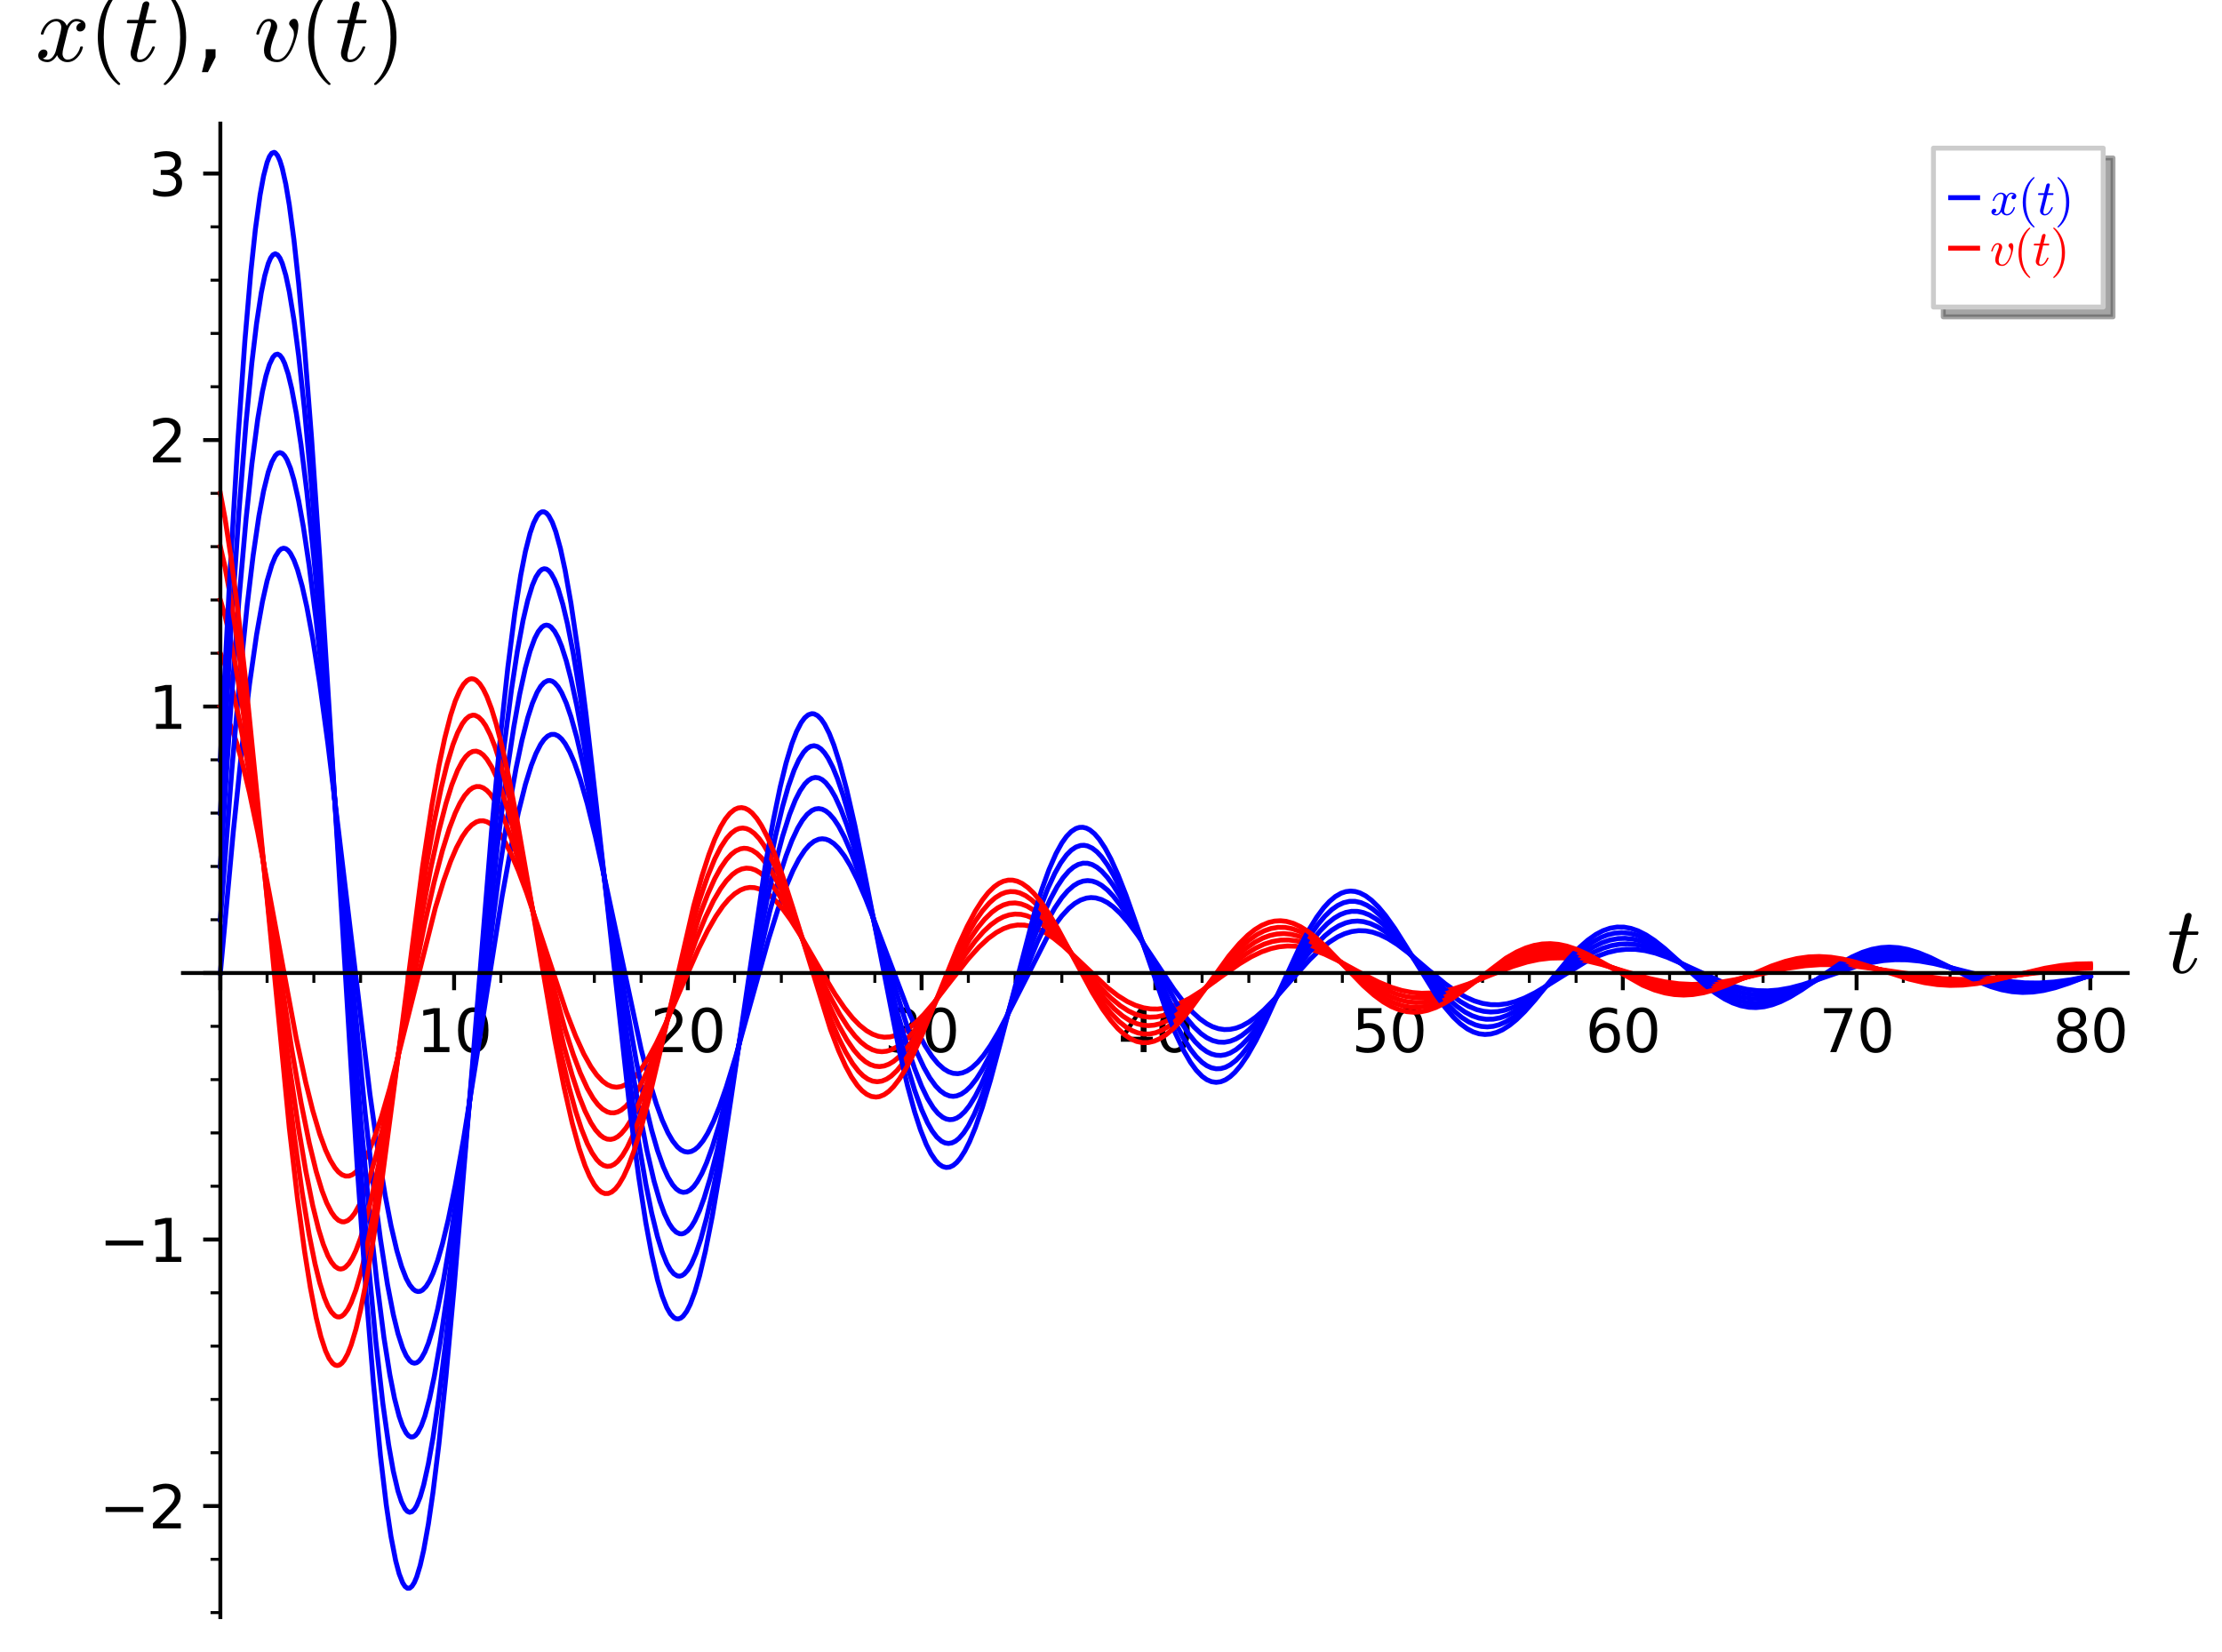 <?xml version="1.0" encoding="utf-8" standalone="no"?>
<!DOCTYPE svg PUBLIC "-//W3C//DTD SVG 1.1//EN"
  "http://www.w3.org/Graphics/SVG/1.1/DTD/svg11.dtd">
<svg xmlns:xlink="http://www.w3.org/1999/xlink" width="452.924pt" height="336.88pt" viewBox="0 0 452.924 336.88" xmlns="http://www.w3.org/2000/svg" version="1.1">
 <defs>
  <style type="text/css">*{stroke-linejoin: round; stroke-linecap: butt}</style>
 </defs>
 <g id="figure_1">
  <g id="patch_1">
   <path d="M 0 336.88 
L 452.924 336.88 
L 452.924 0 
L 0 0 
z
" style="fill: #ffffff"/>
  </g>
  <g id="axes_1">
   <g id="patch_2">
    <path d="M 37.292 329.68 
L 433.709 329.68 
L 433.709 25.2 
L 37.292 25.2 
z
" style="fill: #ffffff"/>
   </g>
   <g id="matplotlib.axis_1">
    <g id="xtick_1">
     <g id="line2d_1">
      <defs>
       <path id="m3cb342b84f" d="M 0 0 
L 0 3.5 
" style="stroke: #000000; stroke-width: 0.8"/>
      </defs>
      <g>
       <use xlink:href="#m3cb342b84f" x="44.915" y="198.372" style="stroke: #000000; stroke-width: 0.8"/>
      </g>
     </g>
    </g>
    <g id="xtick_2">
     <g id="line2d_2">
      <g>
       <use xlink:href="#m3cb342b84f" x="92.561" y="198.372" style="stroke: #000000; stroke-width: 0.8"/>
      </g>
     </g>
     <g id="text_1">
      <!-- 10 -->
      <g transform="translate(84.926 214.49) scale(0.12 -0.12)">
       <defs>
        <path id="DejaVuSans-31" d="M 794 531 
L 1825 531 
L 1825 4091 
L 703 3866 
L 703 4441 
L 1819 4666 
L 2450 4666 
L 2450 531 
L 3481 531 
L 3481 0 
L 794 0 
L 794 531 
z
" transform="scale(0.016)"/>
        <path id="DejaVuSans-30" d="M 2034 4250 
Q 1547 4250 1301 3770 
Q 1056 3291 1056 2328 
Q 1056 1369 1301 889 
Q 1547 409 2034 409 
Q 2525 409 2770 889 
Q 3016 1369 3016 2328 
Q 3016 3291 2770 3770 
Q 2525 4250 2034 4250 
z
M 2034 4750 
Q 2819 4750 3233 4129 
Q 3647 3509 3647 2328 
Q 3647 1150 3233 529 
Q 2819 -91 2034 -91 
Q 1250 -91 836 529 
Q 422 1150 422 2328 
Q 422 3509 836 4129 
Q 1250 4750 2034 4750 
z
" transform="scale(0.016)"/>
       </defs>
       <use xlink:href="#DejaVuSans-31"/>
       <use xlink:href="#DejaVuSans-30" x="63.623"/>
      </g>
     </g>
    </g>
    <g id="xtick_3">
     <g id="line2d_3">
      <g>
       <use xlink:href="#m3cb342b84f" x="140.208" y="198.372" style="stroke: #000000; stroke-width: 0.8"/>
      </g>
     </g>
     <g id="text_2">
      <!-- 20 -->
      <g transform="translate(132.573 214.49) scale(0.12 -0.12)">
       <defs>
        <path id="DejaVuSans-32" d="M 1228 531 
L 3431 531 
L 3431 0 
L 469 0 
L 469 531 
Q 828 903 1448 1529 
Q 2069 2156 2228 2338 
Q 2531 2678 2651 2914 
Q 2772 3150 2772 3378 
Q 2772 3750 2511 3984 
Q 2250 4219 1831 4219 
Q 1534 4219 1204 4116 
Q 875 4013 500 3803 
L 500 4441 
Q 881 4594 1212 4672 
Q 1544 4750 1819 4750 
Q 2544 4750 2975 4387 
Q 3406 4025 3406 3419 
Q 3406 3131 3298 2873 
Q 3191 2616 2906 2266 
Q 2828 2175 2409 1742 
Q 1991 1309 1228 531 
z
" transform="scale(0.016)"/>
       </defs>
       <use xlink:href="#DejaVuSans-32"/>
       <use xlink:href="#DejaVuSans-30" x="63.623"/>
      </g>
     </g>
    </g>
    <g id="xtick_4">
     <g id="line2d_4">
      <g>
       <use xlink:href="#m3cb342b84f" x="187.854" y="198.372" style="stroke: #000000; stroke-width: 0.8"/>
      </g>
     </g>
     <g id="text_3">
      <!-- 30 -->
      <g transform="translate(180.219 214.49) scale(0.12 -0.12)">
       <defs>
        <path id="DejaVuSans-33" d="M 2597 2516 
Q 3050 2419 3304 2112 
Q 3559 1806 3559 1356 
Q 3559 666 3084 287 
Q 2609 -91 1734 -91 
Q 1441 -91 1130 -33 
Q 819 25 488 141 
L 488 750 
Q 750 597 1062 519 
Q 1375 441 1716 441 
Q 2309 441 2620 675 
Q 2931 909 2931 1356 
Q 2931 1769 2642 2001 
Q 2353 2234 1838 2234 
L 1294 2234 
L 1294 2753 
L 1863 2753 
Q 2328 2753 2575 2939 
Q 2822 3125 2822 3475 
Q 2822 3834 2567 4026 
Q 2313 4219 1838 4219 
Q 1578 4219 1281 4162 
Q 984 4106 628 3988 
L 628 4550 
Q 988 4650 1302 4700 
Q 1616 4750 1894 4750 
Q 2613 4750 3031 4423 
Q 3450 4097 3450 3541 
Q 3450 3153 3228 2886 
Q 3006 2619 2597 2516 
z
" transform="scale(0.016)"/>
       </defs>
       <use xlink:href="#DejaVuSans-33"/>
       <use xlink:href="#DejaVuSans-30" x="63.623"/>
      </g>
     </g>
    </g>
    <g id="xtick_5">
     <g id="line2d_5">
      <g>
       <use xlink:href="#m3cb342b84f" x="235.5" y="198.372" style="stroke: #000000; stroke-width: 0.8"/>
      </g>
     </g>
     <g id="text_4">
      <!-- 40 -->
      <g transform="translate(227.865 214.49) scale(0.12 -0.12)">
       <defs>
        <path id="DejaVuSans-34" d="M 2419 4116 
L 825 1625 
L 2419 1625 
L 2419 4116 
z
M 2253 4666 
L 3047 4666 
L 3047 1625 
L 3713 1625 
L 3713 1100 
L 3047 1100 
L 3047 0 
L 2419 0 
L 2419 1100 
L 313 1100 
L 313 1709 
L 2253 4666 
z
" transform="scale(0.016)"/>
       </defs>
       <use xlink:href="#DejaVuSans-34"/>
       <use xlink:href="#DejaVuSans-30" x="63.623"/>
      </g>
     </g>
    </g>
    <g id="xtick_6">
     <g id="line2d_6">
      <g>
       <use xlink:href="#m3cb342b84f" x="283.147" y="198.372" style="stroke: #000000; stroke-width: 0.8"/>
      </g>
     </g>
     <g id="text_5">
      <!-- 50 -->
      <g transform="translate(275.512 214.49) scale(0.12 -0.12)">
       <defs>
        <path id="DejaVuSans-35" d="M 691 4666 
L 3169 4666 
L 3169 4134 
L 1269 4134 
L 1269 2991 
Q 1406 3038 1543 3061 
Q 1681 3084 1819 3084 
Q 2600 3084 3056 2656 
Q 3513 2228 3513 1497 
Q 3513 744 3044 326 
Q 2575 -91 1722 -91 
Q 1428 -91 1123 -41 
Q 819 9 494 109 
L 494 744 
Q 775 591 1075 516 
Q 1375 441 1709 441 
Q 2250 441 2565 725 
Q 2881 1009 2881 1497 
Q 2881 1984 2565 2268 
Q 2250 2553 1709 2553 
Q 1456 2553 1204 2497 
Q 953 2441 691 2322 
L 691 4666 
z
" transform="scale(0.016)"/>
       </defs>
       <use xlink:href="#DejaVuSans-35"/>
       <use xlink:href="#DejaVuSans-30" x="63.623"/>
      </g>
     </g>
    </g>
    <g id="xtick_7">
     <g id="line2d_7">
      <g>
       <use xlink:href="#m3cb342b84f" x="330.793" y="198.372" style="stroke: #000000; stroke-width: 0.8"/>
      </g>
     </g>
     <g id="text_6">
      <!-- 60 -->
      <g transform="translate(323.158 214.49) scale(0.12 -0.12)">
       <defs>
        <path id="DejaVuSans-36" d="M 2113 2584 
Q 1688 2584 1439 2293 
Q 1191 2003 1191 1497 
Q 1191 994 1439 701 
Q 1688 409 2113 409 
Q 2538 409 2786 701 
Q 3034 994 3034 1497 
Q 3034 2003 2786 2293 
Q 2538 2584 2113 2584 
z
M 3366 4563 
L 3366 3988 
Q 3128 4100 2886 4159 
Q 2644 4219 2406 4219 
Q 1781 4219 1451 3797 
Q 1122 3375 1075 2522 
Q 1259 2794 1537 2939 
Q 1816 3084 2150 3084 
Q 2853 3084 3261 2657 
Q 3669 2231 3669 1497 
Q 3669 778 3244 343 
Q 2819 -91 2113 -91 
Q 1303 -91 875 529 
Q 447 1150 447 2328 
Q 447 3434 972 4092 
Q 1497 4750 2381 4750 
Q 2619 4750 2861 4703 
Q 3103 4656 3366 4563 
z
" transform="scale(0.016)"/>
       </defs>
       <use xlink:href="#DejaVuSans-36"/>
       <use xlink:href="#DejaVuSans-30" x="63.623"/>
      </g>
     </g>
    </g>
    <g id="xtick_8">
     <g id="line2d_8">
      <g>
       <use xlink:href="#m3cb342b84f" x="378.439" y="198.372" style="stroke: #000000; stroke-width: 0.8"/>
      </g>
     </g>
     <g id="text_7">
      <!-- 70 -->
      <g transform="translate(370.804 214.49) scale(0.12 -0.12)">
       <defs>
        <path id="DejaVuSans-37" d="M 525 4666 
L 3525 4666 
L 3525 4397 
L 1831 0 
L 1172 0 
L 2766 4134 
L 525 4134 
L 525 4666 
z
" transform="scale(0.016)"/>
       </defs>
       <use xlink:href="#DejaVuSans-37"/>
       <use xlink:href="#DejaVuSans-30" x="63.623"/>
      </g>
     </g>
    </g>
    <g id="xtick_9">
     <g id="line2d_9">
      <g>
       <use xlink:href="#m3cb342b84f" x="426.085" y="198.372" style="stroke: #000000; stroke-width: 0.8"/>
      </g>
     </g>
     <g id="text_8">
      <!-- 80 -->
      <g transform="translate(418.45 214.49) scale(0.12 -0.12)">
       <defs>
        <path id="DejaVuSans-38" d="M 2034 2216 
Q 1584 2216 1326 1975 
Q 1069 1734 1069 1313 
Q 1069 891 1326 650 
Q 1584 409 2034 409 
Q 2484 409 2743 651 
Q 3003 894 3003 1313 
Q 3003 1734 2745 1975 
Q 2488 2216 2034 2216 
z
M 1403 2484 
Q 997 2584 770 2862 
Q 544 3141 544 3541 
Q 544 4100 942 4425 
Q 1341 4750 2034 4750 
Q 2731 4750 3128 4425 
Q 3525 4100 3525 3541 
Q 3525 3141 3298 2862 
Q 3072 2584 2669 2484 
Q 3125 2378 3379 2068 
Q 3634 1759 3634 1313 
Q 3634 634 3220 271 
Q 2806 -91 2034 -91 
Q 1263 -91 848 271 
Q 434 634 434 1313 
Q 434 1759 690 2068 
Q 947 2378 1403 2484 
z
M 1172 3481 
Q 1172 3119 1398 2916 
Q 1625 2713 2034 2713 
Q 2441 2713 2670 2916 
Q 2900 3119 2900 3481 
Q 2900 3844 2670 4047 
Q 2441 4250 2034 4250 
Q 1625 4250 1398 4047 
Q 1172 3844 1172 3481 
z
" transform="scale(0.016)"/>
       </defs>
       <use xlink:href="#DejaVuSans-38"/>
       <use xlink:href="#DejaVuSans-30" x="63.623"/>
      </g>
     </g>
    </g>
    <g id="xtick_10">
     <g id="line2d_10">
      <defs>
       <path id="m76f8a0e5fb" d="M 0 0 
L 0 2 
" style="stroke: #000000; stroke-width: 0.6"/>
      </defs>
      <g>
       <use xlink:href="#m76f8a0e5fb" x="54.444" y="198.372" style="stroke: #000000; stroke-width: 0.6"/>
      </g>
     </g>
    </g>
    <g id="xtick_11">
     <g id="line2d_11">
      <g>
       <use xlink:href="#m76f8a0e5fb" x="63.974" y="198.372" style="stroke: #000000; stroke-width: 0.6"/>
      </g>
     </g>
    </g>
    <g id="xtick_12">
     <g id="line2d_12">
      <g>
       <use xlink:href="#m76f8a0e5fb" x="73.503" y="198.372" style="stroke: #000000; stroke-width: 0.6"/>
      </g>
     </g>
    </g>
    <g id="xtick_13">
     <g id="line2d_13">
      <g>
       <use xlink:href="#m76f8a0e5fb" x="83.032" y="198.372" style="stroke: #000000; stroke-width: 0.6"/>
      </g>
     </g>
    </g>
    <g id="xtick_14">
     <g id="line2d_14">
      <g>
       <use xlink:href="#m76f8a0e5fb" x="102.091" y="198.372" style="stroke: #000000; stroke-width: 0.6"/>
      </g>
     </g>
    </g>
    <g id="xtick_15">
     <g id="line2d_15">
      <g>
       <use xlink:href="#m76f8a0e5fb" x="111.62" y="198.372" style="stroke: #000000; stroke-width: 0.6"/>
      </g>
     </g>
    </g>
    <g id="xtick_16">
     <g id="line2d_16">
      <g>
       <use xlink:href="#m76f8a0e5fb" x="121.149" y="198.372" style="stroke: #000000; stroke-width: 0.6"/>
      </g>
     </g>
    </g>
    <g id="xtick_17">
     <g id="line2d_17">
      <g>
       <use xlink:href="#m76f8a0e5fb" x="130.678" y="198.372" style="stroke: #000000; stroke-width: 0.6"/>
      </g>
     </g>
    </g>
    <g id="xtick_18">
     <g id="line2d_18">
      <g>
       <use xlink:href="#m76f8a0e5fb" x="149.737" y="198.372" style="stroke: #000000; stroke-width: 0.6"/>
      </g>
     </g>
    </g>
    <g id="xtick_19">
     <g id="line2d_19">
      <g>
       <use xlink:href="#m76f8a0e5fb" x="159.266" y="198.372" style="stroke: #000000; stroke-width: 0.6"/>
      </g>
     </g>
    </g>
    <g id="xtick_20">
     <g id="line2d_20">
      <g>
       <use xlink:href="#m76f8a0e5fb" x="168.795" y="198.372" style="stroke: #000000; stroke-width: 0.6"/>
      </g>
     </g>
    </g>
    <g id="xtick_21">
     <g id="line2d_21">
      <g>
       <use xlink:href="#m76f8a0e5fb" x="178.325" y="198.372" style="stroke: #000000; stroke-width: 0.6"/>
      </g>
     </g>
    </g>
    <g id="xtick_22">
     <g id="line2d_22">
      <g>
       <use xlink:href="#m76f8a0e5fb" x="197.383" y="198.372" style="stroke: #000000; stroke-width: 0.6"/>
      </g>
     </g>
    </g>
    <g id="xtick_23">
     <g id="line2d_23">
      <g>
       <use xlink:href="#m76f8a0e5fb" x="206.912" y="198.372" style="stroke: #000000; stroke-width: 0.6"/>
      </g>
     </g>
    </g>
    <g id="xtick_24">
     <g id="line2d_24">
      <g>
       <use xlink:href="#m76f8a0e5fb" x="216.442" y="198.372" style="stroke: #000000; stroke-width: 0.6"/>
      </g>
     </g>
    </g>
    <g id="xtick_25">
     <g id="line2d_25">
      <g>
       <use xlink:href="#m76f8a0e5fb" x="225.971" y="198.372" style="stroke: #000000; stroke-width: 0.6"/>
      </g>
     </g>
    </g>
    <g id="xtick_26">
     <g id="line2d_26">
      <g>
       <use xlink:href="#m76f8a0e5fb" x="245.029" y="198.372" style="stroke: #000000; stroke-width: 0.6"/>
      </g>
     </g>
    </g>
    <g id="xtick_27">
     <g id="line2d_27">
      <g>
       <use xlink:href="#m76f8a0e5fb" x="254.559" y="198.372" style="stroke: #000000; stroke-width: 0.6"/>
      </g>
     </g>
    </g>
    <g id="xtick_28">
     <g id="line2d_28">
      <g>
       <use xlink:href="#m76f8a0e5fb" x="264.088" y="198.372" style="stroke: #000000; stroke-width: 0.6"/>
      </g>
     </g>
    </g>
    <g id="xtick_29">
     <g id="line2d_29">
      <g>
       <use xlink:href="#m76f8a0e5fb" x="273.617" y="198.372" style="stroke: #000000; stroke-width: 0.6"/>
      </g>
     </g>
    </g>
    <g id="xtick_30">
     <g id="line2d_30">
      <g>
       <use xlink:href="#m76f8a0e5fb" x="292.676" y="198.372" style="stroke: #000000; stroke-width: 0.6"/>
      </g>
     </g>
    </g>
    <g id="xtick_31">
     <g id="line2d_31">
      <g>
       <use xlink:href="#m76f8a0e5fb" x="302.205" y="198.372" style="stroke: #000000; stroke-width: 0.6"/>
      </g>
     </g>
    </g>
    <g id="xtick_32">
     <g id="line2d_32">
      <g>
       <use xlink:href="#m76f8a0e5fb" x="311.734" y="198.372" style="stroke: #000000; stroke-width: 0.6"/>
      </g>
     </g>
    </g>
    <g id="xtick_33">
     <g id="line2d_33">
      <g>
       <use xlink:href="#m76f8a0e5fb" x="321.264" y="198.372" style="stroke: #000000; stroke-width: 0.6"/>
      </g>
     </g>
    </g>
    <g id="xtick_34">
     <g id="line2d_34">
      <g>
       <use xlink:href="#m76f8a0e5fb" x="340.322" y="198.372" style="stroke: #000000; stroke-width: 0.6"/>
      </g>
     </g>
    </g>
    <g id="xtick_35">
     <g id="line2d_35">
      <g>
       <use xlink:href="#m76f8a0e5fb" x="349.851" y="198.372" style="stroke: #000000; stroke-width: 0.6"/>
      </g>
     </g>
    </g>
    <g id="xtick_36">
     <g id="line2d_36">
      <g>
       <use xlink:href="#m76f8a0e5fb" x="359.381" y="198.372" style="stroke: #000000; stroke-width: 0.6"/>
      </g>
     </g>
    </g>
    <g id="xtick_37">
     <g id="line2d_37">
      <g>
       <use xlink:href="#m76f8a0e5fb" x="368.91" y="198.372" style="stroke: #000000; stroke-width: 0.6"/>
      </g>
     </g>
    </g>
    <g id="xtick_38">
     <g id="line2d_38">
      <g>
       <use xlink:href="#m76f8a0e5fb" x="387.968" y="198.372" style="stroke: #000000; stroke-width: 0.6"/>
      </g>
     </g>
    </g>
    <g id="xtick_39">
     <g id="line2d_39">
      <g>
       <use xlink:href="#m76f8a0e5fb" x="397.498" y="198.372" style="stroke: #000000; stroke-width: 0.6"/>
      </g>
     </g>
    </g>
    <g id="xtick_40">
     <g id="line2d_40">
      <g>
       <use xlink:href="#m76f8a0e5fb" x="407.027" y="198.372" style="stroke: #000000; stroke-width: 0.6"/>
      </g>
     </g>
    </g>
    <g id="xtick_41">
     <g id="line2d_41">
      <g>
       <use xlink:href="#m76f8a0e5fb" x="416.556" y="198.372" style="stroke: #000000; stroke-width: 0.6"/>
      </g>
     </g>
    </g>
    <g id="text_9">
     <!-- $t$ -->
     <g transform="translate(441.709 198.372) scale(0.19 -0.19)">
      <defs>
       <path id="Cmmi10-74" d="M 397 519 
Q 397 613 416 697 
L 878 2534 
L 206 2534 
Q 141 2534 141 2619 
Q 166 2759 225 2759 
L 934 2759 
L 1191 3803 
Q 1216 3888 1291 3947 
Q 1366 4006 1459 4006 
Q 1541 4006 1595 3957 
Q 1650 3909 1650 3828 
Q 1650 3809 1648 3798 
Q 1647 3788 1644 3775 
L 1388 2759 
L 2047 2759 
Q 2113 2759 2113 2675 
Q 2109 2659 2100 2621 
Q 2091 2584 2075 2559 
Q 2059 2534 2028 2534 
L 1331 2534 
L 872 684 
Q 825 503 825 372 
Q 825 97 1013 97 
Q 1294 97 1511 361 
Q 1728 625 1844 941 
Q 1869 978 1894 978 
L 1972 978 
Q 1997 978 2012 961 
Q 2028 944 2028 922 
Q 2028 909 2022 903 
Q 1881 516 1612 222 
Q 1344 -72 997 -72 
Q 744 -72 570 93 
Q 397 259 397 519 
z
" transform="scale(0.016)"/>
      </defs>
      <use xlink:href="#Cmmi10-74" transform="translate(0 0.406)"/>
     </g>
    </g>
   </g>
   <g id="matplotlib.axis_2">
    <g id="ytick_1">
     <g id="line2d_42">
      <defs>
       <path id="m93e7f728d2" d="M 0 0 
L -3.5 0 
" style="stroke: #000000; stroke-width: 0.8"/>
      </defs>
      <g>
       <use xlink:href="#m93e7f728d2" x="44.915" y="307.033" style="stroke: #000000; stroke-width: 0.8"/>
      </g>
     </g>
     <g id="text_10">
      <!-- −2 -->
      <g transform="translate(20.224 311.592) scale(0.12 -0.12)">
       <defs>
        <path id="DejaVuSans-2212" d="M 678 2272 
L 4684 2272 
L 4684 1741 
L 678 1741 
L 678 2272 
z
" transform="scale(0.016)"/>
       </defs>
       <use xlink:href="#DejaVuSans-2212"/>
       <use xlink:href="#DejaVuSans-32" x="83.789"/>
      </g>
     </g>
    </g>
    <g id="ytick_2">
     <g id="line2d_43">
      <g>
       <use xlink:href="#m93e7f728d2" x="44.915" y="252.702" style="stroke: #000000; stroke-width: 0.8"/>
      </g>
     </g>
     <g id="text_11">
      <!-- −1 -->
      <g transform="translate(20.224 257.261) scale(0.12 -0.12)">
       <use xlink:href="#DejaVuSans-2212"/>
       <use xlink:href="#DejaVuSans-31" x="83.789"/>
      </g>
     </g>
    </g>
    <g id="ytick_3">
     <g id="line2d_44">
      <g>
       <use xlink:href="#m93e7f728d2" x="44.915" y="198.372" style="stroke: #000000; stroke-width: 0.8"/>
      </g>
     </g>
    </g>
    <g id="ytick_4">
     <g id="line2d_45">
      <g>
       <use xlink:href="#m93e7f728d2" x="44.915" y="144.042" style="stroke: #000000; stroke-width: 0.8"/>
      </g>
     </g>
     <g id="text_12">
      <!-- 1 -->
      <g transform="translate(30.28 148.601) scale(0.12 -0.12)">
       <use xlink:href="#DejaVuSans-31"/>
      </g>
     </g>
    </g>
    <g id="ytick_5">
     <g id="line2d_46">
      <g>
       <use xlink:href="#m93e7f728d2" x="44.915" y="89.712" style="stroke: #000000; stroke-width: 0.8"/>
      </g>
     </g>
     <g id="text_13">
      <!-- 2 -->
      <g transform="translate(30.28 94.271) scale(0.12 -0.12)">
       <use xlink:href="#DejaVuSans-32"/>
      </g>
     </g>
    </g>
    <g id="ytick_6">
     <g id="line2d_47">
      <g>
       <use xlink:href="#m93e7f728d2" x="44.915" y="35.381" style="stroke: #000000; stroke-width: 0.8"/>
      </g>
     </g>
     <g id="text_14">
      <!-- 3 -->
      <g transform="translate(30.28 39.94) scale(0.12 -0.12)">
       <use xlink:href="#DejaVuSans-33"/>
      </g>
     </g>
    </g>
    <g id="ytick_7">
     <g id="line2d_48">
      <defs>
       <path id="ma25531dfbf" d="M 0 0 
L -2 0 
" style="stroke: #000000; stroke-width: 0.6"/>
      </defs>
      <g>
       <use xlink:href="#ma25531dfbf" x="44.915" y="328.765" style="stroke: #000000; stroke-width: 0.6"/>
      </g>
     </g>
    </g>
    <g id="ytick_8">
     <g id="line2d_49">
      <g>
       <use xlink:href="#ma25531dfbf" x="44.915" y="317.899" style="stroke: #000000; stroke-width: 0.6"/>
      </g>
     </g>
    </g>
    <g id="ytick_9">
     <g id="line2d_50">
      <g>
       <use xlink:href="#ma25531dfbf" x="44.915" y="296.167" style="stroke: #000000; stroke-width: 0.6"/>
      </g>
     </g>
    </g>
    <g id="ytick_10">
     <g id="line2d_51">
      <g>
       <use xlink:href="#ma25531dfbf" x="44.915" y="285.3" style="stroke: #000000; stroke-width: 0.6"/>
      </g>
     </g>
    </g>
    <g id="ytick_11">
     <g id="line2d_52">
      <g>
       <use xlink:href="#ma25531dfbf" x="44.915" y="274.434" style="stroke: #000000; stroke-width: 0.6"/>
      </g>
     </g>
    </g>
    <g id="ytick_12">
     <g id="line2d_53">
      <g>
       <use xlink:href="#ma25531dfbf" x="44.915" y="263.568" style="stroke: #000000; stroke-width: 0.6"/>
      </g>
     </g>
    </g>
    <g id="ytick_13">
     <g id="line2d_54">
      <g>
       <use xlink:href="#ma25531dfbf" x="44.915" y="241.836" style="stroke: #000000; stroke-width: 0.6"/>
      </g>
     </g>
    </g>
    <g id="ytick_14">
     <g id="line2d_55">
      <g>
       <use xlink:href="#ma25531dfbf" x="44.915" y="230.97" style="stroke: #000000; stroke-width: 0.6"/>
      </g>
     </g>
    </g>
    <g id="ytick_15">
     <g id="line2d_56">
      <g>
       <use xlink:href="#ma25531dfbf" x="44.915" y="220.104" style="stroke: #000000; stroke-width: 0.6"/>
      </g>
     </g>
    </g>
    <g id="ytick_16">
     <g id="line2d_57">
      <g>
       <use xlink:href="#ma25531dfbf" x="44.915" y="209.238" style="stroke: #000000; stroke-width: 0.6"/>
      </g>
     </g>
    </g>
    <g id="ytick_17">
     <g id="line2d_58">
      <g>
       <use xlink:href="#ma25531dfbf" x="44.915" y="187.506" style="stroke: #000000; stroke-width: 0.6"/>
      </g>
     </g>
    </g>
    <g id="ytick_18">
     <g id="line2d_59">
      <g>
       <use xlink:href="#ma25531dfbf" x="44.915" y="176.64" style="stroke: #000000; stroke-width: 0.6"/>
      </g>
     </g>
    </g>
    <g id="ytick_19">
     <g id="line2d_60">
      <g>
       <use xlink:href="#ma25531dfbf" x="44.915" y="165.774" style="stroke: #000000; stroke-width: 0.6"/>
      </g>
     </g>
    </g>
    <g id="ytick_20">
     <g id="line2d_61">
      <g>
       <use xlink:href="#ma25531dfbf" x="44.915" y="154.908" style="stroke: #000000; stroke-width: 0.6"/>
      </g>
     </g>
    </g>
    <g id="ytick_21">
     <g id="line2d_62">
      <g>
       <use xlink:href="#ma25531dfbf" x="44.915" y="133.176" style="stroke: #000000; stroke-width: 0.6"/>
      </g>
     </g>
    </g>
    <g id="ytick_22">
     <g id="line2d_63">
      <g>
       <use xlink:href="#ma25531dfbf" x="44.915" y="122.31" style="stroke: #000000; stroke-width: 0.6"/>
      </g>
     </g>
    </g>
    <g id="ytick_23">
     <g id="line2d_64">
      <g>
       <use xlink:href="#ma25531dfbf" x="44.915" y="111.444" style="stroke: #000000; stroke-width: 0.6"/>
      </g>
     </g>
    </g>
    <g id="ytick_24">
     <g id="line2d_65">
      <g>
       <use xlink:href="#ma25531dfbf" x="44.915" y="100.578" style="stroke: #000000; stroke-width: 0.6"/>
      </g>
     </g>
    </g>
    <g id="ytick_25">
     <g id="line2d_66">
      <g>
       <use xlink:href="#ma25531dfbf" x="44.915" y="78.845" style="stroke: #000000; stroke-width: 0.6"/>
      </g>
     </g>
    </g>
    <g id="ytick_26">
     <g id="line2d_67">
      <g>
       <use xlink:href="#ma25531dfbf" x="44.915" y="67.979" style="stroke: #000000; stroke-width: 0.6"/>
      </g>
     </g>
    </g>
    <g id="ytick_27">
     <g id="line2d_68">
      <g>
       <use xlink:href="#ma25531dfbf" x="44.915" y="57.113" style="stroke: #000000; stroke-width: 0.6"/>
      </g>
     </g>
    </g>
    <g id="ytick_28">
     <g id="line2d_69">
      <g>
       <use xlink:href="#ma25531dfbf" x="44.915" y="46.247" style="stroke: #000000; stroke-width: 0.6"/>
      </g>
     </g>
    </g>
    <g id="text_15">
     <!-- $x(t)$, $v(t)$ -->
     <g transform="translate(7.2 12.45) scale(0.19 -0.19)">
      <defs>
       <path id="Cmmi10-78" d="M 500 184 
Q 613 97 819 97 
Q 1019 97 1172 289 
Q 1325 481 1381 709 
L 1672 1844 
Q 1741 2153 1741 2266 
Q 1741 2425 1652 2544 
Q 1563 2663 1403 2663 
Q 1200 2663 1022 2536 
Q 844 2409 722 2214 
Q 600 2019 550 1819 
Q 538 1778 500 1778 
L 422 1778 
Q 372 1778 372 1838 
L 372 1856 
Q 434 2094 584 2320 
Q 734 2547 951 2687 
Q 1169 2828 1416 2828 
Q 1650 2828 1839 2703 
Q 2028 2578 2106 2363 
Q 2216 2559 2386 2693 
Q 2556 2828 2759 2828 
Q 2897 2828 3040 2779 
Q 3184 2731 3275 2631 
Q 3366 2531 3366 2381 
Q 3366 2219 3261 2101 
Q 3156 1984 2994 1984 
Q 2891 1984 2822 2050 
Q 2753 2116 2753 2216 
Q 2753 2350 2845 2451 
Q 2938 2553 3066 2572 
Q 2950 2663 2747 2663 
Q 2541 2663 2389 2472 
Q 2238 2281 2175 2047 
L 1894 916 
Q 1825 659 1825 494 
Q 1825 331 1917 214 
Q 2009 97 2163 97 
Q 2463 97 2698 361 
Q 2934 625 3009 941 
Q 3022 978 3059 978 
L 3138 978 
Q 3163 978 3178 961 
Q 3194 944 3194 922 
Q 3194 916 3188 903 
Q 3097 522 2806 225 
Q 2516 -72 2150 -72 
Q 1916 -72 1727 54 
Q 1538 181 1459 397 
Q 1359 209 1182 68 
Q 1006 -72 806 -72 
Q 669 -72 523 -23 
Q 378 25 287 125 
Q 197 225 197 378 
Q 197 528 301 651 
Q 406 775 563 775 
Q 669 775 741 711 
Q 813 647 813 544 
Q 813 409 723 309 
Q 634 209 500 184 
z
" transform="scale(0.016)"/>
       <path id="Cmr10-28" d="M 1984 -1588 
Q 1628 -1306 1370 -942 
Q 1113 -578 948 -165 
Q 784 247 703 697 
Q 622 1147 622 1600 
Q 622 2059 703 2509 
Q 784 2959 951 3375 
Q 1119 3791 1378 4153 
Q 1638 4516 1984 4788 
Q 1984 4800 2016 4800 
L 2075 4800 
Q 2094 4800 2109 4783 
Q 2125 4766 2125 4744 
Q 2125 4716 2113 4703 
Q 1800 4397 1592 4047 
Q 1384 3697 1257 3301 
Q 1131 2906 1075 2482 
Q 1019 2059 1019 1600 
Q 1019 -434 2106 -1491 
Q 2125 -1509 2125 -1544 
Q 2125 -1559 2108 -1579 
Q 2091 -1600 2075 -1600 
L 2016 -1600 
Q 1984 -1600 1984 -1588 
z
" transform="scale(0.016)"/>
       <path id="Cmr10-29" d="M 416 -1600 
Q 359 -1600 359 -1544 
Q 359 -1516 372 -1503 
Q 1466 -434 1466 1600 
Q 1466 3634 384 4691 
Q 359 4706 359 4744 
Q 359 4766 376 4783 
Q 394 4800 416 4800 
L 475 4800 
Q 494 4800 506 4788 
Q 966 4425 1272 3906 
Q 1578 3388 1720 2800 
Q 1863 2213 1863 1600 
Q 1863 1147 1786 708 
Q 1709 269 1542 -157 
Q 1375 -584 1119 -945 
Q 863 -1306 506 -1588 
Q 494 -1600 475 -1600 
L 416 -1600 
z
" transform="scale(0.016)"/>
       <path id="DejaVuSans-2c" d="M 750 794 
L 1409 794 
L 1409 256 
L 897 -744 
L 494 -744 
L 750 256 
L 750 794 
z
" transform="scale(0.016)"/>
       <path id="DejaVuSans-20" transform="scale(0.016)"/>
       <path id="Cmmi10-76" d="M 684 722 
Q 684 866 718 1037 
Q 753 1209 787 1320 
Q 822 1431 944 1753 
Q 1066 2075 1069 2088 
Q 1153 2322 1153 2472 
Q 1153 2663 1013 2663 
Q 759 2663 595 2402 
Q 431 2141 353 1819 
Q 341 1778 300 1778 
L 225 1778 
Q 172 1778 172 1838 
L 172 1856 
Q 275 2238 487 2533 
Q 700 2828 1025 2828 
Q 1253 2828 1411 2678 
Q 1569 2528 1569 2297 
Q 1569 2178 1516 2047 
Q 1391 1722 1319 1526 
Q 1247 1331 1186 1089 
Q 1125 847 1125 641 
Q 1125 400 1236 248 
Q 1347 97 1581 97 
Q 2025 97 2381 781 
Q 2494 1003 2594 1303 
Q 2694 1603 2694 1791 
Q 2694 1984 2631 2092 
Q 2569 2200 2469 2317 
Q 2369 2434 2369 2503 
Q 2369 2628 2472 2731 
Q 2575 2834 2700 2834 
Q 2853 2834 2920 2693 
Q 2988 2553 2988 2375 
Q 2988 2163 2927 1869 
Q 2866 1575 2758 1259 
Q 2650 944 2559 763 
Q 2138 -72 1575 -72 
Q 1172 -72 928 129 
Q 684 331 684 722 
z
" transform="scale(0.016)"/>
      </defs>
      <use xlink:href="#Cmmi10-78"/>
      <use xlink:href="#Cmr10-28" transform="translate(57.08 0)"/>
      <use xlink:href="#Cmmi10-74" transform="translate(95.898 0)"/>
      <use xlink:href="#Cmr10-29" transform="translate(131.982 0)"/>
      <use xlink:href="#DejaVuSans-2c" transform="translate(170.801 0)"/>
      <use xlink:href="#DejaVuSans-20" transform="translate(202.588 0)"/>
      <use xlink:href="#Cmmi10-76" transform="translate(234.375 0)"/>
      <use xlink:href="#Cmr10-28" transform="translate(282.764 0)"/>
      <use xlink:href="#Cmmi10-74" transform="translate(321.582 0)"/>
      <use xlink:href="#Cmr10-29" transform="translate(357.666 0)"/>
     </g>
    </g>
   </g>
   <g id="line2d_70">
    <path d="M 44.915 198.372 
L 47.536 169.735 
L 49.441 151.326 
L 50.871 139.403 
L 52.3 129.397 
L 53.491 122.677 
L 54.444 118.424 
L 55.397 115.205 
L 56.112 113.479 
L 56.827 112.348 
L 57.303 111.923 
L 57.78 111.761 
L 58.256 111.858 
L 58.732 112.213 
L 59.209 112.822 
L 59.924 114.2 
L 60.638 116.122 
L 61.591 119.492 
L 62.544 123.732 
L 63.735 130.15 
L 65.165 139.294 
L 66.832 151.58 
L 68.976 169.157 
L 75.409 223.12 
L 77.076 234.921 
L 78.506 243.678 
L 79.697 249.867 
L 80.888 254.951 
L 81.841 258.176 
L 82.794 260.629 
L 83.509 261.951 
L 84.223 262.829 
L 84.7 263.166 
L 85.176 263.307 
L 85.653 263.253 
L 86.129 263.006 
L 86.844 262.279 
L 87.558 261.135 
L 88.273 259.587 
L 89.226 256.926 
L 90.179 253.622 
L 91.37 248.668 
L 92.8 241.669 
L 94.467 232.329 
L 96.849 217.521 
L 102.329 182.815 
L 104.235 172.396 
L 105.664 165.628 
L 107.093 159.929 
L 108.285 156.084 
L 109.238 153.638 
L 110.19 151.77 
L 110.905 150.757 
L 111.62 150.077 
L 112.335 149.731 
L 113.049 149.716 
L 113.764 150.027 
L 114.479 150.656 
L 115.193 151.596 
L 116.146 153.313 
L 117.099 155.53 
L 118.29 158.951 
L 119.72 163.898 
L 121.387 170.629 
L 123.531 180.37 
L 130.678 213.884 
L 132.346 220.313 
L 133.775 225.025 
L 134.967 228.309 
L 136.158 230.959 
L 137.111 232.599 
L 138.064 233.8 
L 138.778 234.409 
L 139.493 234.768 
L 140.208 234.878 
L 140.922 234.742 
L 141.637 234.364 
L 142.352 233.751 
L 143.305 232.581 
L 144.258 231.028 
L 145.449 228.589 
L 146.64 225.651 
L 148.069 221.561 
L 149.975 215.363 
L 152.834 205.134 
L 156.646 191.519 
L 158.551 185.435 
L 160.219 180.797 
L 161.648 177.447 
L 162.84 175.153 
L 164.031 173.345 
L 164.984 172.263 
L 165.937 171.512 
L 166.89 171.095 
L 167.604 171.001 
L 168.319 171.091 
L 169.034 171.362 
L 169.987 171.998 
L 170.939 172.935 
L 172.131 174.502 
L 173.322 176.471 
L 174.751 179.3 
L 176.419 183.128 
L 178.563 188.639 
L 185.472 206.875 
L 187.139 210.518 
L 188.569 213.196 
L 189.998 215.402 
L 191.189 216.847 
L 192.38 217.914 
L 193.333 218.489 
L 194.286 218.814 
L 195.239 218.89 
L 196.192 218.72 
L 197.145 218.313 
L 198.098 217.677 
L 199.289 216.579 
L 200.48 215.172 
L 201.91 213.122 
L 203.577 210.317 
L 205.721 206.239 
L 213.345 191.257 
L 215.012 188.627 
L 216.442 186.721 
L 217.871 185.181 
L 219.062 184.198 
L 220.253 183.502 
L 221.445 183.099 
L 222.397 182.986 
L 223.35 183.059 
L 224.542 183.402 
L 225.733 184.014 
L 226.924 184.876 
L 228.353 186.209 
L 230.021 188.12 
L 231.927 190.669 
L 234.786 194.939 
L 239.312 201.735 
L 241.456 204.533 
L 243.124 206.379 
L 244.553 207.683 
L 245.982 208.702 
L 247.174 209.319 
L 248.365 209.718 
L 249.556 209.897 
L 250.747 209.859 
L 251.938 209.61 
L 253.129 209.159 
L 254.559 208.371 
L 255.988 207.34 
L 257.656 205.879 
L 259.8 203.685 
L 263.135 199.897 
L 266.947 195.651 
L 269.091 193.582 
L 270.997 192.053 
L 272.664 191.006 
L 274.094 190.348 
L 275.523 189.922 
L 276.952 189.733 
L 278.382 189.779 
L 279.811 190.051 
L 281.241 190.536 
L 282.908 191.346 
L 284.814 192.544 
L 287.196 194.35 
L 291.008 197.601 
L 294.582 200.56 
L 296.964 202.243 
L 298.87 203.333 
L 300.537 204.061 
L 302.205 204.56 
L 303.873 204.818 
L 305.54 204.836 
L 307.208 204.62 
L 308.876 204.187 
L 310.781 203.455 
L 312.925 202.384 
L 315.784 200.675 
L 323.169 196.096 
L 325.552 194.956 
L 327.696 194.188 
L 329.602 193.741 
L 331.508 193.528 
L 333.413 193.551 
L 335.319 193.799 
L 337.463 194.321 
L 339.846 195.153 
L 342.704 196.399 
L 351.519 200.428 
L 353.901 201.201 
L 356.045 201.69 
L 358.189 201.961 
L 360.334 202.009 
L 362.478 201.839 
L 364.86 201.42 
L 367.48 200.729 
L 371.054 199.529 
L 378.439 196.979 
L 381.298 196.261 
L 383.918 195.83 
L 386.301 195.652 
L 388.683 195.68 
L 391.304 195.935 
L 394.162 196.439 
L 397.974 197.364 
L 406.789 199.606 
L 409.886 200.118 
L 412.744 200.374 
L 415.603 200.408 
L 418.7 200.204 
L 422.035 199.752 
L 426.085 198.993 
L 426.085 198.993 
" clip-path="url(#p63760de741)" style="fill: none; stroke: #0000ff; stroke-linecap: square"/>
   </g>
   <g id="line2d_71">
    <path d="M 44.915 144.042 
L 45.63 145.032 
L 46.344 146.365 
L 47.297 148.65 
L 48.25 151.48 
L 49.441 155.716 
L 50.871 161.692 
L 52.538 169.657 
L 54.921 182.271 
L 60.4 211.779 
L 62.306 220.621 
L 63.735 226.358 
L 65.165 231.183 
L 66.356 234.433 
L 67.309 236.497 
L 68.262 238.067 
L 68.976 238.916 
L 69.691 239.48 
L 70.406 239.761 
L 71.12 239.76 
L 71.835 239.483 
L 72.55 238.934 
L 73.265 238.122 
L 74.217 236.645 
L 75.17 234.744 
L 76.362 231.817 
L 77.791 227.591 
L 79.459 221.848 
L 81.603 213.548 
L 88.75 185.054 
L 90.417 179.601 
L 91.847 175.608 
L 93.038 172.829 
L 94.229 170.591 
L 95.182 169.21 
L 96.135 168.202 
L 97.088 167.571 
L 97.802 167.347 
L 98.517 167.334 
L 99.232 167.529 
L 99.946 167.927 
L 100.899 168.765 
L 101.852 169.938 
L 103.043 171.843 
L 104.235 174.191 
L 105.664 177.518 
L 107.332 181.967 
L 109.714 189.034 
L 115.432 206.31 
L 117.337 211.228 
L 119.005 214.885 
L 120.434 217.449 
L 121.626 219.143 
L 122.817 220.412 
L 123.77 221.111 
L 124.723 221.526 
L 125.675 221.658 
L 126.628 221.512 
L 127.581 221.093 
L 128.534 220.413 
L 129.487 219.485 
L 130.678 218.001 
L 132.108 215.793 
L 133.775 212.72 
L 135.681 208.713 
L 138.778 201.6 
L 142.352 193.517 
L 144.258 189.692 
L 145.925 186.797 
L 147.355 184.723 
L 148.546 183.318 
L 149.737 182.225 
L 150.928 181.458 
L 151.881 181.083 
L 152.834 180.92 
L 153.787 180.968 
L 154.74 181.222 
L 155.693 181.674 
L 156.884 182.504 
L 158.075 183.607 
L 159.504 185.252 
L 161.172 187.545 
L 163.316 190.937 
L 167.128 197.535 
L 170.225 202.69 
L 172.131 205.473 
L 173.798 207.55 
L 175.228 209.012 
L 176.657 210.149 
L 177.848 210.832 
L 179.039 211.268 
L 180.23 211.455 
L 181.422 211.395 
L 182.613 211.096 
L 183.804 210.569 
L 185.233 209.658 
L 186.663 208.474 
L 188.33 206.802 
L 190.474 204.301 
L 193.81 199.996 
L 197.383 195.47 
L 199.527 193.095 
L 201.433 191.33 
L 203.101 190.112 
L 204.53 189.336 
L 205.959 188.824 
L 207.389 188.58 
L 208.818 188.603 
L 210.248 188.884 
L 211.677 189.409 
L 213.106 190.157 
L 214.774 191.274 
L 216.68 192.814 
L 219.3 195.24 
L 225.733 201.333 
L 227.877 202.992 
L 229.783 204.179 
L 231.45 204.956 
L 233.118 205.47 
L 234.547 205.694 
L 235.977 205.716 
L 237.406 205.543 
L 239.074 205.108 
L 240.741 204.445 
L 242.647 203.45 
L 245.029 201.934 
L 248.841 199.178 
L 252.653 196.488 
L 255.035 195.06 
L 257.179 194.038 
L 259.085 193.381 
L 260.753 193.019 
L 262.42 192.862 
L 264.088 192.909 
L 265.994 193.2 
L 267.9 193.723 
L 270.044 194.545 
L 272.664 195.801 
L 277.667 198.526 
L 281.002 200.215 
L 283.623 201.291 
L 285.767 201.94 
L 287.911 202.35 
L 289.817 202.502 
L 291.961 202.435 
L 294.105 202.131 
L 296.487 201.55 
L 299.346 200.59 
L 303.634 198.864 
L 308.399 197.006 
L 311.258 196.133 
L 313.64 195.62 
L 316.022 195.332 
L 318.405 195.279 
L 320.787 195.454 
L 323.408 195.879 
L 326.505 196.63 
L 331.269 198.063 
L 336.272 199.506 
L 339.369 200.175 
L 342.228 200.561 
L 344.848 200.696 
L 347.469 200.62 
L 350.328 200.318 
L 353.663 199.737 
L 358.904 198.559 
L 364.383 197.399 
L 367.957 196.883 
L 371.054 196.658 
L 374.151 196.655 
L 377.486 196.884 
L 381.298 197.378 
L 395.83 199.522 
L 399.403 199.675 
L 402.977 199.609 
L 407.027 199.303 
L 412.744 198.614 
L 420.368 197.721 
L 424.656 197.446 
L 426.085 197.405 
L 426.085 197.405 
" clip-path="url(#p63760de741)" style="fill: none; stroke: #ff0000; stroke-linecap: square"/>
   </g>
   <g id="line2d_72">
    <path d="M 44.915 187.506 
L 47.297 156.504 
L 48.965 137.402 
L 50.394 123.279 
L 51.585 113.34 
L 52.777 105.219 
L 53.73 100.102 
L 54.682 96.254 
L 55.397 94.212 
L 56.112 92.898 
L 56.588 92.426 
L 57.065 92.274 
L 57.541 92.441 
L 58.018 92.922 
L 58.494 93.713 
L 59.209 95.468 
L 59.924 97.887 
L 60.877 102.097 
L 61.829 107.366 
L 63.021 115.314 
L 64.45 126.602 
L 66.118 141.731 
L 68.262 163.323 
L 74.456 227.135 
L 76.123 241.779 
L 77.553 252.702 
L 78.982 261.86 
L 80.173 268.004 
L 81.126 271.886 
L 82.079 274.819 
L 82.794 276.385 
L 83.509 277.406 
L 83.985 277.783 
L 84.461 277.92 
L 84.938 277.819 
L 85.414 277.481 
L 85.891 276.91 
L 86.606 275.627 
L 87.32 273.846 
L 88.273 270.73 
L 89.226 266.816 
L 90.417 260.899 
L 91.847 252.479 
L 93.514 241.175 
L 95.658 225.016 
L 101.852 177.132 
L 103.758 164.658 
L 105.188 156.637 
L 106.379 150.973 
L 107.57 146.325 
L 108.523 143.38 
L 109.476 141.146 
L 110.19 139.945 
L 110.905 139.153 
L 111.62 138.769 
L 112.096 138.738 
L 112.573 138.886 
L 113.049 139.21 
L 113.764 140.019 
L 114.479 141.208 
L 115.432 143.357 
L 116.384 146.118 
L 117.576 150.357 
L 119.005 156.469 
L 120.673 164.761 
L 122.817 176.731 
L 129.725 216.523 
L 131.393 224.51 
L 132.822 230.396 
L 134.014 234.524 
L 135.205 237.882 
L 136.158 239.984 
L 137.111 241.55 
L 137.825 242.369 
L 138.54 242.88 
L 139.255 243.086 
L 139.969 242.99 
L 140.684 242.596 
L 141.399 241.912 
L 142.113 240.946 
L 143.066 239.24 
L 144.019 237.082 
L 145.21 233.804 
L 146.64 229.119 
L 148.307 222.809 
L 150.452 213.76 
L 156.884 185.864 
L 158.79 178.931 
L 160.219 174.494 
L 161.41 171.377 
L 162.601 168.836 
L 163.554 167.241 
L 164.507 166.046 
L 165.46 165.259 
L 166.175 164.937 
L 166.89 164.844 
L 167.604 164.977 
L 168.319 165.331 
L 169.034 165.901 
L 169.987 166.985 
L 170.939 168.42 
L 172.131 170.67 
L 173.56 173.968 
L 175.228 178.503 
L 177.372 185.127 
L 185.233 210.32 
L 186.901 214.571 
L 188.33 217.637 
L 189.522 219.736 
L 190.713 221.387 
L 191.666 222.373 
L 192.619 223.055 
L 193.571 223.43 
L 194.286 223.511 
L 195.001 223.422 
L 195.954 223.046 
L 196.907 222.385 
L 197.86 221.452 
L 199.051 219.928 
L 200.242 218.043 
L 201.671 215.367 
L 203.339 211.781 
L 205.721 206.073 
L 211.439 192.075 
L 213.345 188.077 
L 215.012 185.099 
L 216.442 183.005 
L 217.633 181.618 
L 218.824 180.574 
L 219.777 179.995 
L 220.73 179.645 
L 221.683 179.524 
L 222.636 179.629 
L 223.589 179.955 
L 224.542 180.493 
L 225.733 181.447 
L 226.924 182.691 
L 228.353 184.522 
L 230.021 187.051 
L 232.165 190.757 
L 240.265 205.311 
L 241.932 207.667 
L 243.362 209.359 
L 244.791 210.708 
L 245.982 211.553 
L 247.174 212.134 
L 248.365 212.445 
L 249.556 212.489 
L 250.747 212.271 
L 251.938 211.801 
L 253.129 211.094 
L 254.559 209.961 
L 256.226 208.295 
L 258.132 206.029 
L 260.753 202.498 
L 266.47 194.651 
L 268.376 192.428 
L 270.044 190.78 
L 271.473 189.628 
L 272.903 188.743 
L 274.332 188.14 
L 275.523 187.858 
L 276.714 187.777 
L 277.905 187.895 
L 279.335 188.286 
L 280.764 188.934 
L 282.194 189.813 
L 283.861 191.091 
L 286.005 193.046 
L 289.102 196.237 
L 293.629 200.894 
L 295.773 202.791 
L 297.679 204.191 
L 299.346 205.149 
L 301.014 205.83 
L 302.443 206.181 
L 303.873 206.315 
L 305.302 206.234 
L 306.731 205.947 
L 308.399 205.37 
L 310.067 204.56 
L 311.973 203.399 
L 314.593 201.506 
L 322.693 195.385 
L 324.837 194.151 
L 326.743 193.308 
L 328.41 192.792 
L 330.078 192.494 
L 331.746 192.418 
L 333.413 192.559 
L 335.081 192.905 
L 336.987 193.525 
L 339.131 194.463 
L 341.751 195.859 
L 350.804 200.922 
L 353.187 201.861 
L 355.331 202.452 
L 357.237 202.753 
L 359.142 202.837 
L 361.048 202.708 
L 363.192 202.327 
L 365.575 201.652 
L 368.433 200.576 
L 373.436 198.378 
L 377.248 196.813 
L 379.869 195.958 
L 382.251 195.403 
L 384.633 195.091 
L 386.777 195.027 
L 389.16 195.191 
L 391.542 195.578 
L 394.401 196.281 
L 398.212 197.475 
L 404.883 199.594 
L 407.98 200.316 
L 410.6 200.709 
L 413.221 200.877 
L 415.841 200.816 
L 418.7 200.51 
L 421.797 199.95 
L 426.085 198.937 
L 426.085 198.937 
" clip-path="url(#p63760de741)" style="fill: none; stroke: #0000ff; stroke-linecap: square"/>
   </g>
   <g id="line2d_73">
    <path d="M 44.915 133.176 
L 45.63 134.849 
L 46.583 137.699 
L 47.536 141.213 
L 48.727 146.455 
L 50.156 153.83 
L 51.824 163.635 
L 54.206 179.124 
L 59.447 213.776 
L 61.353 224.736 
L 63.021 232.974 
L 64.45 238.825 
L 65.641 242.754 
L 66.594 245.237 
L 67.547 247.116 
L 68.262 248.121 
L 68.976 248.778 
L 69.691 249.087 
L 70.168 249.102 
L 70.882 248.841 
L 71.597 248.246 
L 72.312 247.325 
L 73.265 245.612 
L 74.217 243.372 
L 75.409 239.887 
L 76.6 235.722 
L 78.029 229.956 
L 79.935 221.262 
L 82.794 206.996 
L 86.606 188.137 
L 88.511 179.762 
L 90.179 173.407 
L 91.608 168.844 
L 92.8 165.739 
L 93.752 163.743 
L 94.705 162.198 
L 95.658 161.113 
L 96.373 160.604 
L 97.088 160.355 
L 97.802 160.364 
L 98.517 160.627 
L 99.232 161.14 
L 99.946 161.894 
L 100.899 163.26 
L 101.852 165.016 
L 103.043 167.715 
L 104.473 171.608 
L 106.14 176.892 
L 108.285 184.523 
L 115.193 209.911 
L 116.861 215.011 
L 118.29 218.771 
L 119.72 221.878 
L 120.911 223.923 
L 121.864 225.184 
L 122.817 226.101 
L 123.77 226.671 
L 124.484 226.87 
L 125.199 226.876 
L 125.914 226.691 
L 126.628 226.318 
L 127.581 225.541 
L 128.534 224.456 
L 129.725 222.698 
L 130.917 220.533 
L 132.346 217.47 
L 134.014 213.377 
L 136.396 206.881 
L 141.875 191.627 
L 143.781 187.039 
L 145.449 183.602 
L 146.878 181.171 
L 148.069 179.546 
L 149.26 178.31 
L 150.213 177.61 
L 151.166 177.169 
L 152.119 176.99 
L 153.072 177.067 
L 154.025 177.396 
L 154.978 177.968 
L 155.931 178.77 
L 157.122 180.076 
L 158.551 182.044 
L 160.219 184.808 
L 162.125 188.442 
L 164.984 194.437 
L 169.034 202.878 
L 171.178 206.791 
L 172.845 209.38 
L 174.275 211.216 
L 175.466 212.445 
L 176.657 213.383 
L 177.848 214.021 
L 178.801 214.312 
L 179.754 214.408 
L 180.707 214.311 
L 181.66 214.027 
L 182.851 213.42 
L 184.042 212.55 
L 185.472 211.19 
L 187.139 209.228 
L 189.045 206.595 
L 191.666 202.544 
L 196.668 194.715 
L 198.813 191.82 
L 200.48 189.918 
L 201.91 188.58 
L 203.339 187.541 
L 204.53 186.918 
L 205.721 186.522 
L 206.912 186.355 
L 208.104 186.415 
L 209.295 186.694 
L 210.486 187.182 
L 211.915 188.023 
L 213.345 189.114 
L 215.012 190.654 
L 217.156 192.954 
L 220.73 197.197 
L 224.303 201.321 
L 226.447 203.461 
L 228.353 205.035 
L 230.021 206.107 
L 231.45 206.776 
L 232.88 207.201 
L 234.309 207.38 
L 235.738 207.315 
L 237.168 207.014 
L 238.597 206.492 
L 240.265 205.633 
L 242.171 204.37 
L 244.553 202.474 
L 248.365 199.081 
L 251.938 196.008 
L 254.082 194.426 
L 255.988 193.273 
L 257.656 192.495 
L 259.323 191.956 
L 260.991 191.666 
L 262.659 191.628 
L 264.326 191.834 
L 265.994 192.268 
L 267.9 193.014 
L 270.044 194.115 
L 272.664 195.728 
L 280.764 200.933 
L 282.908 201.978 
L 284.814 202.691 
L 286.72 203.174 
L 288.626 203.413 
L 290.532 203.406 
L 292.438 203.163 
L 294.343 202.706 
L 296.487 201.971 
L 299.108 200.835 
L 303.873 198.457 
L 307.684 196.669 
L 310.305 195.684 
L 312.687 195.037 
L 314.831 194.688 
L 316.975 194.573 
L 319.119 194.687 
L 321.264 195.014 
L 323.646 195.591 
L 326.743 196.593 
L 337.463 200.317 
L 340.084 200.865 
L 342.466 201.149 
L 344.848 201.217 
L 347.231 201.075 
L 349.851 200.701 
L 352.948 200.026 
L 357.713 198.717 
L 362.954 197.325 
L 366.289 196.675 
L 369.148 196.34 
L 372.007 196.237 
L 374.866 196.36 
L 377.963 196.721 
L 381.774 197.401 
L 392.733 199.519 
L 396.068 199.862 
L 399.403 199.973 
L 402.739 199.853 
L 406.55 199.473 
L 411.792 198.696 
L 419.177 197.62 
L 423.227 197.27 
L 426.085 197.175 
L 426.085 197.175 
" clip-path="url(#p63760de741)" style="fill: none; stroke: #ff0000; stroke-linecap: square"/>
   </g>
   <g id="line2d_74">
    <path d="M 44.915 176.64 
L 47.059 144.155 
L 48.727 122.013 
L 50.156 105.806 
L 51.347 94.53 
L 52.538 85.452 
L 53.491 79.851 
L 54.206 76.644 
L 54.921 74.301 
L 55.635 72.823 
L 56.112 72.317 
L 56.588 72.192 
L 57.065 72.446 
L 57.541 73.072 
L 58.018 74.067 
L 58.732 76.233 
L 59.447 79.184 
L 60.4 84.287 
L 61.353 90.643 
L 62.544 100.195 
L 63.974 113.722 
L 65.641 131.805 
L 68.023 160.525 
L 73.503 228.023 
L 75.409 248.342 
L 76.838 261.562 
L 78.267 272.714 
L 79.459 280.256 
L 80.411 285.07 
L 81.364 288.759 
L 82.079 290.774 
L 82.794 292.141 
L 83.27 292.692 
L 83.747 292.956 
L 84.223 292.935 
L 84.7 292.632 
L 85.176 292.051 
L 85.891 290.668 
L 86.606 288.687 
L 87.558 285.155 
L 88.511 280.663 
L 89.703 273.809 
L 91.132 263.982 
L 92.8 250.708 
L 94.944 231.623 
L 101.614 170.57 
L 103.282 157.775 
L 104.711 148.308 
L 105.902 141.64 
L 107.093 136.186 
L 108.046 132.744 
L 108.999 130.15 
L 109.714 128.769 
L 110.429 127.875 
L 110.905 127.548 
L 111.382 127.437 
L 111.858 127.538 
L 112.335 127.849 
L 113.049 128.704 
L 113.764 130.012 
L 114.479 131.759 
L 115.432 134.738 
L 116.384 138.413 
L 117.576 143.898 
L 119.005 151.619 
L 120.673 161.888 
L 123.055 178.116 
L 128.296 214.445 
L 130.202 225.941 
L 131.87 234.586 
L 133.299 240.729 
L 134.49 244.855 
L 135.443 247.466 
L 136.396 249.443 
L 137.111 250.502 
L 137.825 251.196 
L 138.54 251.527 
L 139.016 251.546 
L 139.493 251.407 
L 140.208 250.904 
L 140.922 250.057 
L 141.637 248.877 
L 142.59 246.807 
L 143.543 244.203 
L 144.734 240.261 
L 146.163 234.646 
L 147.831 227.102 
L 149.975 216.308 
L 156.407 183.173 
L 158.075 175.926 
L 159.504 170.549 
L 160.934 166.069 
L 162.125 163.089 
L 163.078 161.226 
L 164.031 159.841 
L 164.745 159.12 
L 165.46 158.673 
L 166.175 158.498 
L 166.89 158.593 
L 167.604 158.953 
L 168.319 159.571 
L 169.272 160.784 
L 170.225 162.418 
L 171.416 165.013 
L 172.607 168.16 
L 174.036 172.564 
L 175.942 179.274 
L 178.563 189.457 
L 182.851 206.203 
L 184.757 212.809 
L 186.425 217.831 
L 187.854 221.445 
L 189.045 223.91 
L 190.236 225.843 
L 191.189 226.989 
L 192.142 227.773 
L 192.857 228.122 
L 193.571 228.266 
L 194.286 228.208 
L 195.001 227.951 
L 195.716 227.5 
L 196.668 226.607 
L 197.621 225.396 
L 198.813 223.468 
L 200.004 221.124 
L 201.433 217.837 
L 203.339 212.821 
L 205.959 205.196 
L 210.486 191.977 
L 212.392 187.085 
L 214.059 183.39 
L 215.489 180.749 
L 216.68 178.964 
L 217.871 177.581 
L 218.824 176.776 
L 219.777 176.243 
L 220.73 175.983 
L 221.683 175.995 
L 222.636 176.271 
L 223.589 176.805 
L 224.542 177.583 
L 225.733 178.88 
L 226.924 180.506 
L 228.353 182.835 
L 230.021 185.982 
L 232.403 191.029 
L 238.597 204.505 
L 240.503 208 
L 242.171 210.579 
L 243.6 212.372 
L 244.791 213.543 
L 245.982 214.405 
L 246.935 214.866 
L 247.888 215.122 
L 248.841 215.174 
L 249.794 215.025 
L 250.747 214.682 
L 251.938 213.992 
L 253.129 213.029 
L 254.559 211.551 
L 256.226 209.443 
L 258.132 206.64 
L 260.991 201.964 
L 265.279 194.92 
L 267.423 191.833 
L 269.091 189.786 
L 270.52 188.331 
L 271.95 187.186 
L 273.141 186.484 
L 274.332 186.019 
L 275.523 185.794 
L 276.714 185.807 
L 277.905 186.051 
L 279.097 186.518 
L 280.526 187.351 
L 281.955 188.451 
L 283.623 190.024 
L 285.767 192.398 
L 288.864 196.222 
L 292.914 201.18 
L 295.058 203.464 
L 296.964 205.161 
L 298.632 206.332 
L 300.061 207.076 
L 301.49 207.567 
L 302.92 207.8 
L 304.349 207.775 
L 305.779 207.502 
L 307.208 206.995 
L 308.876 206.134 
L 310.543 205.024 
L 312.687 203.308 
L 315.546 200.705 
L 320.787 195.903 
L 322.931 194.244 
L 324.837 193.034 
L 326.505 192.217 
L 328.172 191.65 
L 329.84 191.345 
L 331.269 191.293 
L 332.937 191.471 
L 334.605 191.892 
L 336.272 192.532 
L 338.178 193.491 
L 340.56 194.952 
L 344.372 197.605 
L 348.422 200.342 
L 350.804 201.689 
L 352.948 202.642 
L 354.854 203.242 
L 356.76 203.59 
L 358.428 203.683 
L 360.334 203.552 
L 362.239 203.183 
L 364.383 202.518 
L 366.766 201.528 
L 369.863 199.984 
L 376.533 196.592 
L 379.154 195.558 
L 381.298 194.934 
L 383.442 194.541 
L 385.586 194.391 
L 387.73 194.484 
L 389.874 194.802 
L 392.257 195.385 
L 395.115 196.328 
L 399.88 198.188 
L 404.168 199.77 
L 407.027 200.589 
L 409.647 201.096 
L 412.03 201.327 
L 414.412 201.332 
L 416.794 201.122 
L 419.415 200.673 
L 422.75 199.852 
L 426.085 198.88 
L 426.085 198.88 
" clip-path="url(#p63760de741)" style="fill: none; stroke: #0000ff; stroke-linecap: square"/>
   </g>
   <g id="line2d_75">
    <path d="M 44.915 122.31 
L 45.868 125.554 
L 46.821 129.599 
L 48.012 135.681 
L 49.441 144.299 
L 51.109 155.824 
L 53.491 174.135 
L 58.971 217.199 
L 60.877 230.171 
L 62.306 238.614 
L 63.735 245.739 
L 64.926 250.561 
L 65.879 253.64 
L 66.832 256.003 
L 67.547 257.295 
L 68.262 258.174 
L 68.976 258.639 
L 69.453 258.721 
L 69.929 258.622 
L 70.406 258.344 
L 71.12 257.598 
L 71.835 256.466 
L 72.55 254.962 
L 73.503 252.406 
L 74.694 248.385 
L 75.885 243.538 
L 77.314 236.789 
L 79.22 226.553 
L 82.079 209.649 
L 85.891 187.134 
L 87.797 177.066 
L 89.464 169.387 
L 90.894 163.838 
L 92.085 160.035 
L 93.276 157.034 
L 94.229 155.236 
L 94.944 154.247 
L 95.658 153.568 
L 96.373 153.199 
L 97.088 153.138 
L 97.802 153.38 
L 98.517 153.921 
L 99.232 154.751 
L 100.185 156.291 
L 101.138 158.299 
L 102.329 161.419 
L 103.758 165.955 
L 105.426 172.154 
L 107.57 181.16 
L 114.955 213.277 
L 116.623 219.186 
L 118.052 223.498 
L 119.243 226.488 
L 120.434 228.884 
L 121.387 230.354 
L 122.34 231.414 
L 123.055 231.939 
L 123.77 232.231 
L 124.484 232.291 
L 125.199 232.124 
L 125.914 231.733 
L 126.628 231.125 
L 127.581 229.988 
L 128.534 228.499 
L 129.725 226.179 
L 131.155 222.797 
L 132.822 218.168 
L 134.967 211.43 
L 142.59 186.656 
L 144.258 182.301 
L 145.687 179.144 
L 146.878 176.972 
L 148.069 175.249 
L 149.022 174.209 
L 149.975 173.475 
L 150.928 173.052 
L 151.643 172.938 
L 152.357 172.996 
L 153.31 173.335 
L 154.263 173.964 
L 155.216 174.871 
L 156.407 176.369 
L 157.599 178.237 
L 159.028 180.905 
L 160.696 184.498 
L 163.078 190.244 
L 169.034 204.98 
L 170.939 208.993 
L 172.607 211.973 
L 174.036 214.058 
L 175.228 215.432 
L 176.419 216.456 
L 177.372 217.017 
L 178.325 217.346 
L 179.278 217.443 
L 180.23 217.311 
L 181.183 216.958 
L 182.136 216.391 
L 183.328 215.398 
L 184.519 214.116 
L 185.948 212.237 
L 187.616 209.655 
L 189.76 205.885 
L 197.621 191.558 
L 199.289 189.143 
L 200.718 187.401 
L 202.148 186.002 
L 203.339 185.118 
L 204.53 184.5 
L 205.721 184.154 
L 206.912 184.08 
L 208.104 184.271 
L 209.295 184.719 
L 210.486 185.408 
L 211.915 186.527 
L 213.345 187.927 
L 215.012 189.855 
L 217.156 192.675 
L 225.256 203.703 
L 227.162 205.71 
L 228.83 207.121 
L 230.259 208.043 
L 231.689 208.681 
L 232.88 208.989 
L 234.071 209.093 
L 235.262 208.997 
L 236.453 208.706 
L 237.883 208.116 
L 239.312 207.284 
L 240.98 206.049 
L 242.885 204.354 
L 245.506 201.694 
L 251.7 195.271 
L 253.844 193.437 
L 255.75 192.116 
L 257.418 191.242 
L 258.847 190.721 
L 260.276 190.418 
L 261.706 190.335 
L 263.135 190.468 
L 264.564 190.807 
L 266.232 191.442 
L 268.138 192.444 
L 270.282 193.854 
L 273.141 196.034 
L 279.097 200.665 
L 281.479 202.183 
L 283.385 203.148 
L 285.291 203.852 
L 286.958 204.235 
L 288.626 204.394 
L 290.293 204.331 
L 291.961 204.055 
L 293.867 203.502 
L 296.011 202.621 
L 298.632 201.262 
L 302.92 198.717 
L 306.731 196.554 
L 309.114 195.434 
L 311.258 194.654 
L 313.164 194.173 
L 315.07 193.908 
L 316.975 193.862 
L 318.881 194.03 
L 321.025 194.453 
L 323.408 195.17 
L 326.266 196.286 
L 336.51 200.56 
L 338.893 201.203 
L 341.275 201.609 
L 343.419 201.756 
L 345.563 201.696 
L 347.945 201.404 
L 350.566 200.846 
L 353.663 199.951 
L 364.383 196.632 
L 367.242 196.112 
L 369.863 195.867 
L 372.483 195.855 
L 375.104 196.064 
L 377.963 196.509 
L 381.774 197.35 
L 391.304 199.586 
L 394.639 200.062 
L 397.736 200.264 
L 400.833 200.223 
L 403.93 199.96 
L 407.742 199.401 
L 421.321 197.17 
L 424.894 196.96 
L 426.085 196.944 
L 426.085 196.944 
" clip-path="url(#p63760de741)" style="fill: none; stroke: #ff0000; stroke-linecap: square"/>
   </g>
   <g id="line2d_76">
    <path d="M 44.915 165.774 
L 47.059 128.88 
L 48.727 104.058 
L 50.156 86.139 
L 51.347 73.873 
L 52.3 65.93 
L 53.253 59.716 
L 53.968 56.215 
L 54.682 53.718 
L 55.159 52.612 
L 55.635 51.952 
L 56.112 51.736 
L 56.588 51.959 
L 57.065 52.617 
L 57.541 53.704 
L 58.256 56.12 
L 58.971 59.453 
L 59.924 65.26 
L 60.877 72.532 
L 62.068 83.504 
L 63.497 99.092 
L 65.165 119.989 
L 67.309 149.822 
L 73.503 238.029 
L 75.17 258.279 
L 76.6 273.387 
L 78.029 286.058 
L 79.22 294.562 
L 80.173 299.937 
L 81.126 304.001 
L 81.841 306.174 
L 82.556 307.592 
L 83.032 308.12 
L 83.509 308.314 
L 83.985 308.179 
L 84.461 307.717 
L 84.938 306.934 
L 85.653 305.168 
L 86.367 302.713 
L 87.32 298.415 
L 88.273 293.015 
L 89.464 284.846 
L 90.894 273.218 
L 92.561 257.604 
L 94.705 235.277 
L 100.899 169.089 
L 102.805 151.84 
L 104.235 140.744 
L 105.426 132.907 
L 106.617 126.474 
L 107.57 122.396 
L 108.523 119.301 
L 109.238 117.635 
L 109.952 116.534 
L 110.429 116.114 
L 110.905 115.944 
L 111.382 116.021 
L 111.858 116.344 
L 112.335 116.908 
L 113.049 118.198 
L 113.764 120.005 
L 114.717 123.186 
L 115.67 127.196 
L 116.861 133.276 
L 118.29 141.949 
L 119.958 153.616 
L 122.102 170.324 
L 128.534 221.71 
L 130.202 232.968 
L 131.631 241.33 
L 132.822 247.245 
L 134.014 252.111 
L 134.967 255.204 
L 135.919 257.561 
L 136.634 258.838 
L 137.349 259.691 
L 138.064 260.12 
L 138.54 260.173 
L 139.016 260.041 
L 139.493 259.726 
L 140.208 258.917 
L 140.922 257.715 
L 141.875 255.525 
L 142.828 252.699 
L 144.019 248.345 
L 145.449 242.053 
L 147.116 233.497 
L 149.26 221.124 
L 156.407 178.596 
L 158.075 170.446 
L 159.504 164.476 
L 160.696 160.318 
L 161.887 156.967 
L 162.84 154.895 
L 163.793 153.38 
L 164.507 152.614 
L 165.222 152.166 
L 165.937 152.033 
L 166.651 152.213 
L 167.366 152.7 
L 168.081 153.485 
L 168.795 154.558 
L 169.748 156.419 
L 170.701 158.742 
L 171.892 162.236 
L 173.322 167.19 
L 174.989 173.819 
L 177.372 184.356 
L 183.089 210.141 
L 184.995 217.489 
L 186.425 222.237 
L 187.854 226.212 
L 189.045 228.872 
L 189.998 230.549 
L 190.951 231.81 
L 191.904 232.65 
L 192.619 233.002 
L 193.333 233.116 
L 194.048 232.996 
L 194.763 232.647 
L 195.477 232.072 
L 196.43 230.971 
L 197.383 229.504 
L 198.574 227.195 
L 199.765 224.41 
L 201.195 220.529 
L 203.101 214.641 
L 205.959 204.912 
L 210.009 191.186 
L 211.915 185.472 
L 213.583 181.144 
L 215.012 178.043 
L 216.203 175.939 
L 217.395 174.301 
L 218.348 173.34 
L 219.3 172.695 
L 220.253 172.368 
L 220.968 172.329 
L 221.683 172.465 
L 222.636 172.913 
L 223.589 173.654 
L 224.542 174.674 
L 225.733 176.314 
L 226.924 178.321 
L 228.353 181.148 
L 230.259 185.483 
L 232.88 192.104 
L 237.644 204.214 
L 239.55 208.444 
L 241.218 211.626 
L 242.647 213.891 
L 243.838 215.413 
L 245.029 216.583 
L 245.982 217.257 
L 246.935 217.692 
L 247.888 217.89 
L 248.841 217.852 
L 249.794 217.584 
L 250.747 217.093 
L 251.938 216.182 
L 253.129 214.964 
L 254.559 213.141 
L 256.226 210.59 
L 258.132 207.251 
L 261.229 201.297 
L 264.803 194.499 
L 266.947 190.893 
L 268.614 188.495 
L 270.044 186.787 
L 271.473 185.436 
L 272.664 184.602 
L 273.855 184.043 
L 275.047 183.764 
L 276.238 183.761 
L 277.429 184.028 
L 278.62 184.554 
L 279.811 185.323 
L 281.241 186.536 
L 282.908 188.3 
L 284.814 190.681 
L 287.435 194.364 
L 292.676 201.847 
L 294.82 204.471 
L 296.487 206.189 
L 297.917 207.392 
L 299.346 208.32 
L 300.776 208.957 
L 301.967 209.259 
L 303.158 209.352 
L 304.349 209.239 
L 305.54 208.929 
L 306.97 208.31 
L 308.399 207.445 
L 310.067 206.167 
L 311.973 204.42 
L 314.593 201.688 
L 320.549 195.348 
L 322.693 193.445 
L 324.599 192.065 
L 326.266 191.143 
L 327.696 190.585 
L 329.125 190.249 
L 330.555 190.14 
L 331.984 190.252 
L 333.413 190.576 
L 335.081 191.202 
L 336.749 192.065 
L 338.654 193.291 
L 341.275 195.271 
L 348.898 201.273 
L 351.042 202.589 
L 352.948 203.503 
L 354.616 204.077 
L 356.284 204.426 
L 357.951 204.544 
L 359.619 204.437 
L 361.286 204.115 
L 363.192 203.508 
L 365.336 202.569 
L 367.957 201.148 
L 377.724 195.537 
L 379.869 194.693 
L 381.774 194.157 
L 383.68 193.838 
L 385.586 193.745 
L 387.492 193.872 
L 389.636 194.26 
L 391.78 194.874 
L 394.401 195.864 
L 398.212 197.571 
L 403.215 199.781 
L 406.074 200.787 
L 408.456 201.391 
L 410.6 201.723 
L 412.744 201.842 
L 414.889 201.75 
L 417.271 201.42 
L 419.891 200.822 
L 423.227 199.806 
L 426.085 198.823 
L 426.085 198.823 
" clip-path="url(#p63760de741)" style="fill: none; stroke: #0000ff; stroke-linecap: square"/>
   </g>
   <g id="line2d_77">
    <path d="M 44.915 111.444 
L 45.868 115.612 
L 47.059 122.078 
L 48.25 129.795 
L 49.68 140.462 
L 51.585 156.524 
L 54.444 182.842 
L 58.018 215.524 
L 59.924 231.158 
L 61.591 243.094 
L 63.021 251.729 
L 64.212 257.655 
L 65.165 261.504 
L 66.118 264.527 
L 66.832 266.241 
L 67.547 267.475 
L 68.262 268.227 
L 68.738 268.463 
L 69.215 268.487 
L 69.691 268.301 
L 70.168 267.909 
L 70.882 266.939 
L 71.597 265.526 
L 72.55 262.977 
L 73.503 259.712 
L 74.694 254.704 
L 76.123 247.495 
L 77.791 237.724 
L 79.935 223.632 
L 86.844 176.867 
L 88.511 167.497 
L 89.941 160.597 
L 91.132 155.763 
L 92.323 151.837 
L 93.276 149.383 
L 94.229 147.559 
L 94.944 146.61 
L 95.658 146.023 
L 96.373 145.794 
L 96.849 145.839 
L 97.564 146.2 
L 98.279 146.905 
L 98.994 147.943 
L 99.946 149.827 
L 100.899 152.25 
L 102.091 155.975 
L 103.52 161.351 
L 105.188 168.65 
L 107.332 179.194 
L 114.24 214.286 
L 115.908 221.339 
L 117.337 226.54 
L 118.529 230.19 
L 119.72 233.161 
L 120.673 235.024 
L 121.626 236.414 
L 122.34 237.143 
L 123.055 237.602 
L 123.77 237.79 
L 124.484 237.713 
L 125.199 237.372 
L 125.914 236.776 
L 126.867 235.597 
L 127.82 233.999 
L 129.011 231.455 
L 130.202 228.362 
L 131.631 224.026 
L 133.537 217.41 
L 136.158 207.354 
L 140.684 189.925 
L 142.59 183.476 
L 144.258 178.606 
L 145.687 175.126 
L 146.878 172.773 
L 148.069 170.952 
L 149.022 169.892 
L 149.975 169.191 
L 150.69 168.901 
L 151.404 168.814 
L 152.119 168.925 
L 152.834 169.232 
L 153.787 169.937 
L 154.74 170.965 
L 155.693 172.298 
L 156.884 174.36 
L 158.313 177.348 
L 159.981 181.42 
L 162.125 187.322 
L 169.272 207.684 
L 170.939 211.601 
L 172.369 214.476 
L 173.798 216.839 
L 174.989 218.381 
L 175.942 219.323 
L 176.895 219.996 
L 177.848 220.4 
L 178.801 220.534 
L 179.754 220.403 
L 180.707 220.013 
L 181.66 219.374 
L 182.851 218.243 
L 184.042 216.774 
L 185.472 214.612 
L 187.139 211.632 
L 189.283 207.268 
L 197.145 190.595 
L 198.813 187.768 
L 200.242 185.723 
L 201.671 184.074 
L 202.862 183.027 
L 204.054 182.289 
L 205.007 181.925 
L 205.959 181.764 
L 206.912 181.804 
L 207.865 182.039 
L 209.057 182.598 
L 210.248 183.435 
L 211.439 184.528 
L 212.868 186.138 
L 214.536 188.363 
L 216.68 191.628 
L 224.78 204.463 
L 226.447 206.545 
L 228.115 208.26 
L 229.544 209.402 
L 230.736 210.104 
L 231.927 210.573 
L 233.118 210.804 
L 234.309 210.799 
L 235.5 210.565 
L 236.691 210.112 
L 238.121 209.297 
L 239.55 208.216 
L 241.218 206.669 
L 243.362 204.328 
L 246.459 200.551 
L 250.509 195.644 
L 252.653 193.379 
L 254.559 191.694 
L 256.226 190.529 
L 257.656 189.786 
L 259.085 189.292 
L 260.515 189.055 
L 261.944 189.071 
L 263.373 189.334 
L 264.803 189.829 
L 266.47 190.673 
L 268.138 191.765 
L 270.282 193.456 
L 273.141 196.026 
L 278.382 200.777 
L 280.526 202.423 
L 282.432 203.626 
L 284.099 204.44 
L 285.767 205.007 
L 287.435 205.315 
L 289.102 205.363 
L 290.77 205.158 
L 292.438 204.715 
L 294.343 203.95 
L 296.487 202.815 
L 299.108 201.148 
L 307.446 195.616 
L 309.59 194.554 
L 311.496 193.837 
L 313.402 193.361 
L 315.308 193.139 
L 317.214 193.17 
L 319.119 193.444 
L 321.025 193.938 
L 323.169 194.717 
L 325.79 195.91 
L 331.031 198.625 
L 334.366 200.217 
L 336.987 201.219 
L 339.131 201.816 
L 341.275 202.183 
L 343.419 202.309 
L 345.563 202.197 
L 347.707 201.863 
L 350.09 201.269 
L 352.948 200.323 
L 358.428 198.2 
L 362.239 196.852 
L 365.098 196.08 
L 367.48 195.652 
L 369.863 195.441 
L 372.245 195.455 
L 374.627 195.679 
L 377.486 196.19 
L 380.821 197.028 
L 391.304 199.863 
L 394.162 200.326 
L 397.021 200.559 
L 399.88 200.552 
L 402.739 200.318 
L 406.074 199.81 
L 410.839 198.821 
L 417.509 197.451 
L 421.083 196.958 
L 424.18 196.741 
L 426.085 196.714 
L 426.085 196.714 
" clip-path="url(#p63760de741)" style="fill: none; stroke: #ff0000; stroke-linecap: square"/>
   </g>
   <g id="line2d_78">
    <path d="M 44.915 154.908 
L 46.821 117.893 
L 48.488 89.743 
L 49.918 69.47 
L 51.109 55.632 
L 52.062 46.7 
L 53.015 39.746 
L 53.73 35.855 
L 54.444 33.11 
L 54.921 31.917 
L 55.397 31.234 
L 55.874 31.055 
L 56.112 31.155 
L 56.588 31.726 
L 57.065 32.789 
L 57.541 34.335 
L 58.256 37.541 
L 58.971 41.776 
L 59.924 48.946 
L 60.877 57.749 
L 62.068 70.836 
L 63.497 89.199 
L 65.165 113.555 
L 67.547 151.938 
L 72.788 237.503 
L 74.694 264.469 
L 76.123 282.02 
L 77.553 296.833 
L 78.744 306.858 
L 79.697 313.26 
L 80.65 318.171 
L 81.364 320.859 
L 82.079 322.686 
L 82.556 323.427 
L 83.032 323.787 
L 83.509 323.769 
L 83.985 323.377 
L 84.461 322.615 
L 84.938 321.491 
L 85.653 319.139 
L 86.367 316.013 
L 87.32 310.699 
L 88.273 304.157 
L 89.464 294.409 
L 90.894 280.706 
L 92.561 262.502 
L 94.944 233.769 
L 100.185 169.56 
L 102.091 149.275 
L 103.52 136.053 
L 104.949 124.876 
L 106.14 117.296 
L 107.093 112.442 
L 108.046 108.704 
L 108.761 106.647 
L 109.476 105.235 
L 109.952 104.652 
L 110.429 104.354 
L 110.905 104.34 
L 111.382 104.606 
L 111.858 105.15 
L 112.573 106.476 
L 113.287 108.397 
L 114.24 111.847 
L 115.193 116.256 
L 116.384 123.005 
L 117.814 132.708 
L 119.481 145.845 
L 121.626 164.771 
L 128.534 227.458 
L 130.202 239.994 
L 131.631 249.216 
L 132.822 255.67 
L 134.014 260.904 
L 134.967 264.169 
L 135.919 266.588 
L 136.634 267.84 
L 137.349 268.607 
L 137.825 268.852 
L 138.302 268.883 
L 138.778 268.703 
L 139.255 268.316 
L 139.969 267.352 
L 140.684 265.94 
L 141.637 263.39 
L 142.59 260.118 
L 143.781 255.096 
L 145.21 247.861 
L 146.878 238.047 
L 149.022 223.887 
L 155.931 176.845 
L 157.599 167.409 
L 159.028 160.458 
L 160.219 155.585 
L 161.41 151.623 
L 162.363 149.145 
L 163.316 147.3 
L 164.031 146.338 
L 164.745 145.738 
L 165.46 145.5 
L 165.937 145.54 
L 166.651 145.895 
L 167.366 146.596 
L 168.081 147.633 
L 169.034 149.517 
L 169.987 151.945 
L 171.178 155.681 
L 172.607 161.076 
L 174.275 168.407 
L 176.419 179.002 
L 183.328 214.301 
L 184.995 221.403 
L 186.425 226.643 
L 187.616 230.322 
L 188.807 233.32 
L 189.76 235.201 
L 190.713 236.608 
L 191.427 237.347 
L 192.142 237.814 
L 192.857 238.01 
L 193.571 237.938 
L 194.286 237.602 
L 195.001 237.008 
L 195.716 236.165 
L 196.668 234.668 
L 197.621 232.769 
L 198.813 229.879 
L 200.242 225.743 
L 201.91 220.164 
L 204.054 212.153 
L 210.724 186.588 
L 212.392 181.243 
L 213.821 177.293 
L 215.251 174.02 
L 216.442 171.857 
L 217.395 170.518 
L 218.348 169.535 
L 219.3 168.915 
L 220.015 168.687 
L 220.73 168.661 
L 221.445 168.835 
L 222.159 169.204 
L 223.112 169.989 
L 224.065 171.097 
L 225.256 172.902 
L 226.447 175.135 
L 227.877 178.303 
L 229.544 182.546 
L 231.927 189.298 
L 237.644 205.847 
L 239.55 210.57 
L 241.218 214.087 
L 242.647 216.559 
L 243.838 218.196 
L 245.029 219.426 
L 245.982 220.108 
L 246.935 220.519 
L 247.888 220.659 
L 248.841 220.531 
L 249.794 220.143 
L 250.747 219.505 
L 251.7 218.628 
L 252.891 217.22 
L 254.32 215.12 
L 255.988 212.192 
L 257.894 208.367 
L 260.991 201.565 
L 264.564 193.82 
L 266.709 189.723 
L 268.376 187.005 
L 269.806 185.073 
L 270.997 183.775 
L 272.188 182.779 
L 273.379 182.095 
L 274.332 181.777 
L 275.285 181.663 
L 276.238 181.748 
L 277.191 182.03 
L 278.382 182.646 
L 279.573 183.537 
L 281.002 184.937 
L 282.432 186.653 
L 284.338 189.335 
L 286.72 193.117 
L 292.676 202.788 
L 294.582 205.415 
L 296.249 207.361 
L 297.679 208.72 
L 299.108 209.764 
L 300.299 210.38 
L 301.49 210.759 
L 302.681 210.9 
L 303.873 210.805 
L 305.064 210.483 
L 306.255 209.945 
L 307.684 209.036 
L 309.114 207.871 
L 310.781 206.239 
L 312.925 203.819 
L 316.737 199.089 
L 319.834 195.378 
L 321.978 193.136 
L 323.646 191.67 
L 325.313 190.495 
L 326.743 189.745 
L 328.172 189.246 
L 329.602 189.004 
L 331.031 189.017 
L 332.46 189.279 
L 333.89 189.774 
L 335.557 190.62 
L 337.225 191.716 
L 339.369 193.415 
L 342.228 195.998 
L 347.469 200.777 
L 349.613 202.434 
L 351.519 203.647 
L 353.187 204.467 
L 354.854 205.039 
L 356.522 205.352 
L 357.951 205.412 
L 359.619 205.243 
L 361.286 204.833 
L 362.954 204.205 
L 364.86 203.258 
L 367.242 201.811 
L 371.054 199.176 
L 375.104 196.45 
L 377.486 195.104 
L 379.63 194.15 
L 381.536 193.545 
L 383.442 193.191 
L 385.11 193.091 
L 387.015 193.214 
L 388.921 193.574 
L 391.065 194.229 
L 393.448 195.207 
L 396.545 196.738 
L 403.215 200.116 
L 405.836 201.15 
L 407.98 201.776 
L 410.124 202.174 
L 412.268 202.329 
L 414.412 202.244 
L 416.556 201.933 
L 418.938 201.359 
L 421.797 200.426 
L 426.085 198.767 
L 426.085 198.767 
" clip-path="url(#p63760de741)" style="fill: none; stroke: #0000ff; stroke-linecap: square"/>
   </g>
   <g id="line2d_79">
    <path d="M 44.915 100.578 
L 45.868 105.669 
L 47.059 113.429 
L 48.488 124.543 
L 50.156 139.544 
L 52.3 161.094 
L 58.971 229.94 
L 60.638 244.349 
L 62.068 255.002 
L 63.259 262.5 
L 64.45 268.627 
L 65.403 272.487 
L 66.356 275.391 
L 67.071 276.932 
L 67.785 277.924 
L 68.262 278.281 
L 68.738 278.395 
L 69.215 278.27 
L 69.691 277.908 
L 70.168 277.312 
L 70.882 275.989 
L 71.597 274.165 
L 72.55 270.991 
L 73.503 267.018 
L 74.694 261.024 
L 76.123 252.511 
L 77.791 241.102 
L 79.935 224.817 
L 86.129 176.686 
L 88.035 164.182 
L 89.464 156.152 
L 90.655 150.492 
L 91.847 145.857 
L 92.8 142.928 
L 93.752 140.715 
L 94.467 139.533 
L 95.182 138.763 
L 95.658 138.477 
L 96.135 138.373 
L 96.611 138.45 
L 97.088 138.704 
L 97.802 139.414 
L 98.517 140.508 
L 99.232 141.973 
L 100.185 144.477 
L 101.138 147.571 
L 102.329 152.194 
L 103.758 158.708 
L 105.426 167.38 
L 107.808 181.094 
L 113.049 211.834 
L 114.955 221.575 
L 116.623 228.905 
L 118.052 234.119 
L 119.243 237.625 
L 120.196 239.847 
L 121.149 241.533 
L 121.864 242.439 
L 122.578 243.037 
L 123.293 243.327 
L 124.008 243.312 
L 124.723 242.995 
L 125.437 242.385 
L 126.152 241.489 
L 127.105 239.869 
L 128.058 237.787 
L 129.249 234.59 
L 130.678 229.981 
L 132.346 223.728 
L 134.49 214.7 
L 141.399 184.686 
L 143.066 178.662 
L 144.496 174.221 
L 145.687 171.107 
L 146.878 168.574 
L 147.831 166.989 
L 148.784 165.807 
L 149.737 165.035 
L 150.452 164.725 
L 151.166 164.646 
L 151.881 164.794 
L 152.596 165.164 
L 153.31 165.751 
L 154.263 166.859 
L 155.216 168.319 
L 156.407 170.601 
L 157.837 173.938 
L 159.504 178.518 
L 161.648 185.197 
L 169.272 209.856 
L 170.939 214.208 
L 172.369 217.37 
L 173.56 219.551 
L 174.751 221.287 
L 175.704 222.34 
L 176.657 223.088 
L 177.61 223.528 
L 178.563 223.66 
L 179.278 223.561 
L 180.23 223.168 
L 181.183 222.489 
L 182.136 221.538 
L 183.328 219.99 
L 184.519 218.081 
L 185.948 215.376 
L 187.854 211.207 
L 190.474 204.807 
L 195.239 193.019 
L 197.145 188.875 
L 198.813 185.741 
L 200.242 183.5 
L 201.433 181.983 
L 202.624 180.807 
L 203.577 180.12 
L 204.53 179.663 
L 205.483 179.438 
L 206.436 179.442 
L 207.389 179.67 
L 208.342 180.116 
L 209.533 180.964 
L 210.724 182.113 
L 212.154 183.848 
L 213.821 186.29 
L 215.727 189.505 
L 218.586 194.815 
L 222.636 202.305 
L 224.78 205.782 
L 226.447 208.086 
L 227.877 209.722 
L 229.306 211.008 
L 230.497 211.795 
L 231.689 212.315 
L 232.88 212.564 
L 234.071 212.545 
L 235.262 212.263 
L 236.453 211.733 
L 237.644 210.968 
L 239.074 209.769 
L 240.741 208.037 
L 242.647 205.709 
L 245.268 202.122 
L 250.509 194.872 
L 252.653 192.343 
L 254.32 190.694 
L 255.75 189.544 
L 257.179 188.662 
L 258.609 188.064 
L 259.8 187.788 
L 260.991 187.715 
L 262.182 187.84 
L 263.612 188.243 
L 265.041 188.903 
L 266.47 189.794 
L 268.138 191.086 
L 270.282 193.059 
L 273.379 196.273 
L 277.905 200.952 
L 280.05 202.855 
L 281.955 204.256 
L 283.623 205.212 
L 285.291 205.889 
L 286.72 206.235 
L 288.149 206.363 
L 289.579 206.275 
L 291.008 205.979 
L 292.676 205.392 
L 294.343 204.572 
L 296.249 203.399 
L 298.87 201.49 
L 306.97 195.338 
L 309.114 194.103 
L 311.02 193.261 
L 312.687 192.748 
L 314.355 192.454 
L 316.022 192.384 
L 317.69 192.532 
L 319.358 192.885 
L 321.264 193.514 
L 323.408 194.462 
L 326.028 195.87 
L 334.843 200.849 
L 337.225 201.816 
L 339.369 202.434 
L 341.275 202.758 
L 343.181 202.865 
L 345.087 202.756 
L 347.231 202.395 
L 349.375 201.812 
L 351.995 200.863 
L 355.807 199.213 
L 361.048 196.966 
L 363.907 195.999 
L 366.289 195.422 
L 368.672 195.087 
L 370.816 195.005 
L 373.198 195.15 
L 375.58 195.522 
L 378.439 196.214 
L 382.251 197.405 
L 389.16 199.613 
L 392.257 200.336 
L 394.877 200.728 
L 397.498 200.893 
L 400.118 200.827 
L 402.977 200.516 
L 406.074 199.95 
L 410.6 198.868 
L 416.794 197.403 
L 420.13 196.84 
L 423.227 196.543 
L 426.085 196.483 
L 426.085 196.483 
" clip-path="url(#p63760de741)" style="fill: none; stroke: #ff0000; stroke-linecap: square"/>
   </g>
   <g id="patch_3">
    <path d="M 44.915 329.68 
L 44.915 25.2 
" style="fill: none; stroke: #000000; stroke-width: 0.8; stroke-linejoin: miter; stroke-linecap: square"/>
   </g>
   <g id="patch_4">
    <path d="M 37.292 198.372 
L 433.709 198.372 
" style="fill: none; stroke: #000000; stroke-width: 0.8; stroke-linejoin: miter; stroke-linecap: square"/>
   </g>
   <g id="legend_1">
    <g id="patch_5">
     <path d="M 396.109 64.597 
L 430.709 64.597 
L 430.709 32.2 
L 396.109 32.2 
z
" style="fill: #4c4c4c; opacity: 0.5; stroke: #4c4c4c; stroke-linejoin: miter"/>
    </g>
    <g id="patch_6">
     <path d="M 394.109 62.597 
L 428.709 62.597 
L 428.709 30.2 
L 394.109 30.2 
z
" style="fill: #ffffff; stroke: #cccccc; stroke-linejoin: miter"/>
    </g>
    <g id="line2d_80">
     <path d="M 403.109 40.298 
L 397.609 40.298 
" style="fill: none; stroke: #0000ff; stroke-linecap: square"/>
    </g>
    <g id="text_16">
     <!-- $x(t)$ -->
     <g style="fill: #0000ff" transform="translate(405.609 43.798) scale(0.1 -0.1)">
      <use xlink:href="#Cmmi10-78"/>
      <use xlink:href="#Cmr10-28" transform="translate(57.08 0)"/>
      <use xlink:href="#Cmmi10-74" transform="translate(95.898 0)"/>
      <use xlink:href="#Cmr10-29" transform="translate(131.982 0)"/>
     </g>
    </g>
    <g id="line2d_81">
     <path d="M 403.109 50.597 
L 397.609 50.597 
" style="fill: none; stroke: #ff0000; stroke-linecap: square"/>
    </g>
    <g id="text_17">
     <!-- $v(t)$ -->
     <g style="fill: #ff0000" transform="translate(405.609 54.097) scale(0.1 -0.1)">
      <use xlink:href="#Cmmi10-76"/>
      <use xlink:href="#Cmr10-28" transform="translate(48.389 0)"/>
      <use xlink:href="#Cmmi10-74" transform="translate(87.207 0)"/>
      <use xlink:href="#Cmr10-29" transform="translate(123.291 0)"/>
     </g>
    </g>
   </g>
  </g>
 </g>
 <defs>
  <clipPath id="p63760de741">
   <rect x="37.292" y="25.2" width="396.417" height="304.48"/>
  </clipPath>
 </defs>
</svg>
